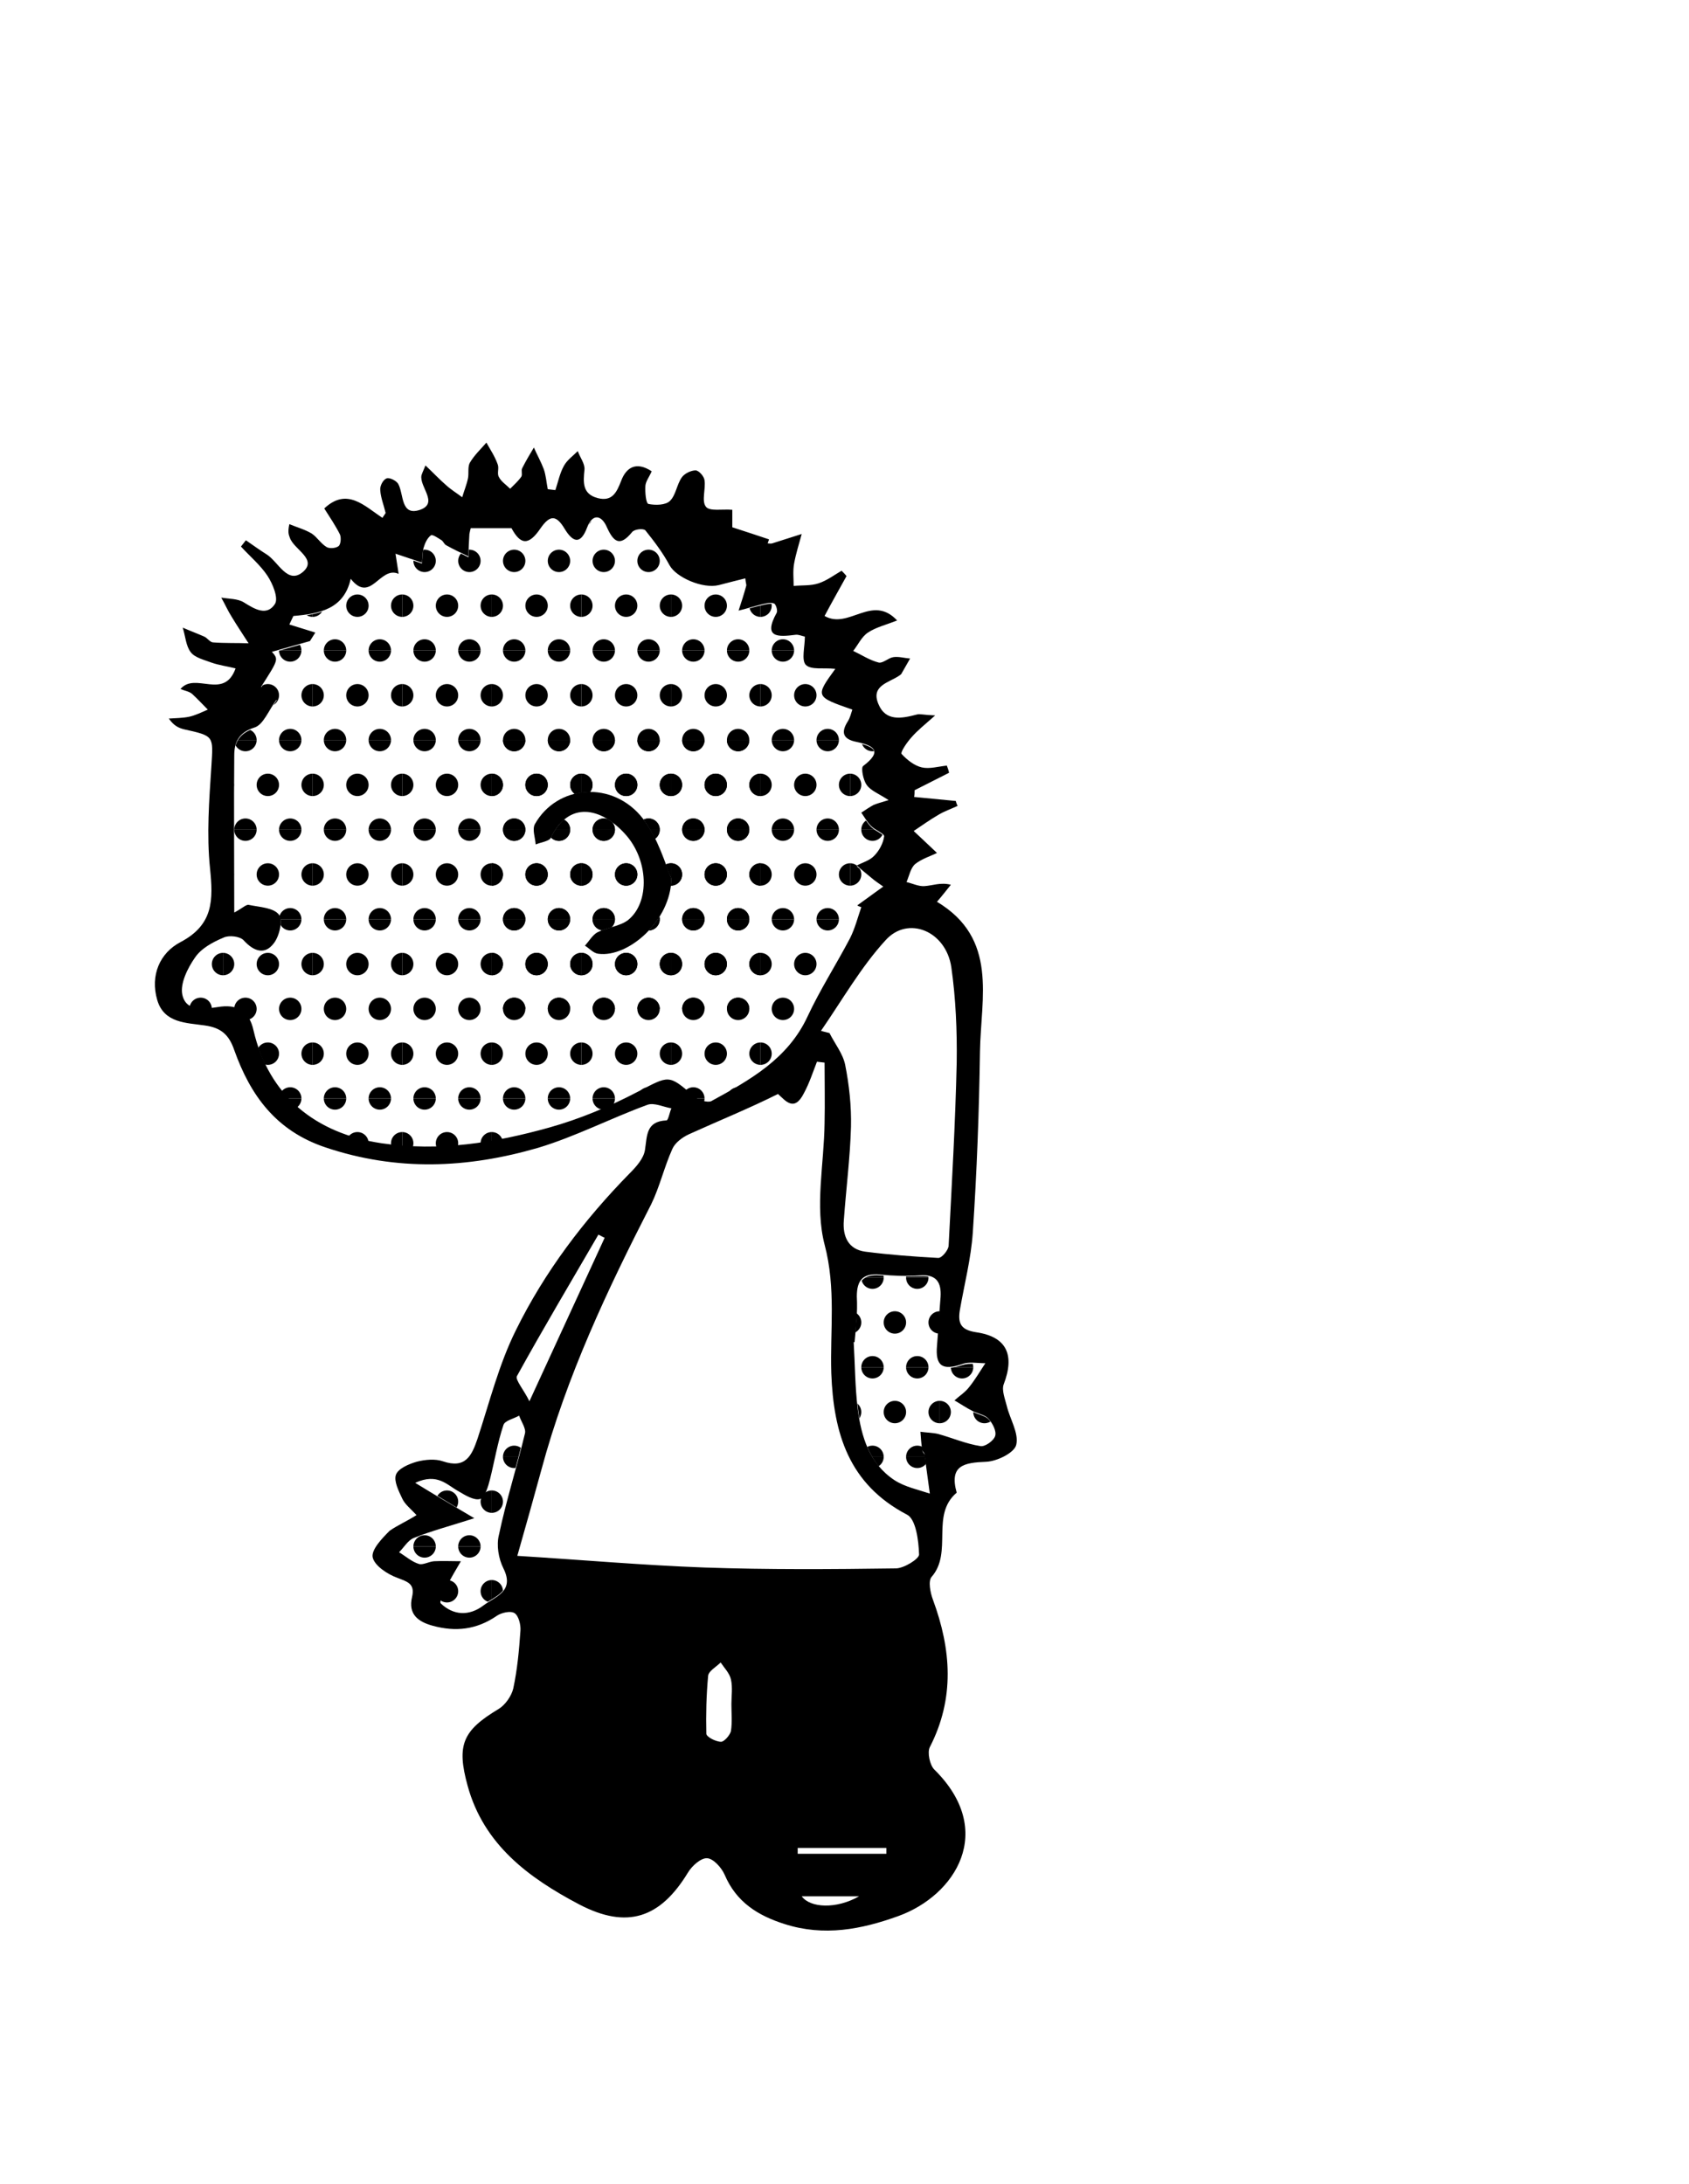 <?xml version="1.0" encoding="utf-8"?>
<!-- Generator: Adobe Illustrator 22.0.0, SVG Export Plug-In . SVG Version: 6.00 Build 0)  -->
<svg version="1.1" id="Layer_1" xmlns="http://www.w3.org/2000/svg" xmlns:xlink="http://www.w3.org/1999/xlink" x="0px" y="0px"
	 viewBox="0 0 377.1 487.5" enable-background="new 0 0 377.1 487.5" xml:space="preserve">
<g>
	<g>
		<path d="M93,338.2c-1.4-1.5-2.6-2.4-3.2-3.7c-0.8-1.7-1.9-3.9-1.4-5.3c0.5-1.4,2.9-2.4,4.6-2.9c1.9-0.5,4.2-0.7,5.9-0.1
			c5,1.7,6.4-1.2,7.7-5c2.7-8.2,4.8-16.7,8.6-24.3c6.4-13,15.2-24.6,25.4-35c1.5-1.5,3.1-3.3,3.4-5.2c0.5-3.2,0.2-6.4,4.8-6.6
			c0.4,0,0.7-1.8,1.1-2.7c-1.8-0.3-3.8-1.3-5.3-0.8c-8.2,3-16.1,7.1-24.4,9.6c-15.8,4.6-31.6,5.3-47.6-0.1
			c-11-3.7-16.7-11.6-20.3-21.7c-1.2-3.5-3-5-6.6-5.5c-4.1-0.6-9.1-0.5-10.6-5.7c-1.6-5.5,0.6-10.5,5.2-12.9
			c7.4-3.9,7.3-9.4,6.6-16.4c-0.8-7.6-0.2-15.3,0.3-22.9c0.4-6.7,0.7-6.7-6.1-8.2c-1.2-0.3-2.3-0.8-3.4-2.4c1.5-0.1,3-0.1,4.5-0.4
			c1.4-0.3,2.8-1,4.2-1.6c-1.2-1.2-2.3-2.4-3.5-3.5c-0.7-0.6-1.7-0.7-2.6-1.1c3.3-3.9,9.7,2.6,12.3-4.6c-2-0.5-3.7-0.7-5.4-1.3
			c-1.6-0.6-3.7-1.1-4.6-2.3c-1.1-1.4-1.2-3.6-1.8-5.5c1.6,0.7,3.2,1.3,4.8,2c0.7,0.3,1.3,1.3,2,1.3c2.6,0.2,5.3,0.1,7.9,0.2
			c-1.2-1.9-2.5-3.8-3.7-5.8c-0.9-1.4-1.6-3-2.4-4.4c1.7,0.3,3.7,0.2,5.1,1.1c2.4,1.5,5.1,3.1,6.9,0.3c0.8-1.3-0.5-4.5-1.7-6.3
			c-1.6-2.4-3.9-4.3-5.9-6.5c0.4-0.5,0.7-0.9,1.1-1.4c1.6,1.1,3.1,2.2,4.7,3.2c2.6,1.7,4.6,6.7,8,3.9c3.4-2.9-2-5-2.9-7.7
			c-0.2-0.6-0.5-1.1-0.1-3c1.7,0.7,3.5,1.2,5,2.1c1.2,0.8,2,2.2,3.3,3c0.6,0.4,2.1,0.3,2.7-0.2c0.5-0.4,0.6-1.9,0.3-2.6
			c-1-2-2.3-3.9-3.5-5.8c5.1-4.8,9-0.5,13,2.1c0.2-0.4,0.5-0.7,0.7-1.1c-0.4-1.7-1.1-3.4-1.2-5.1c-0.1-0.9,0.6-2.3,1.4-2.6
			c0.6-0.3,2.2,0.5,2.6,1.2c1.3,2.3,0.5,7.3,4.9,5.8c4.2-1.5-0.2-5.1,0.3-7.7c0.1-0.3,0.2-0.6,0.9-2.2c1.8,1.7,3.1,3.1,4.6,4.4
			c1.1,1,2.4,1.8,3.6,2.7c0.4-1.4,1-2.8,1.3-4.3c0.2-1.1-0.1-2.5,0.4-3.4c1-1.7,2.4-3,3.7-4.5c0.9,1.6,1.9,3.1,2.5,4.8
			c0.4,0.9-0.2,2.1,0.3,2.9c0.5,1,1.6,1.7,2.5,2.6c0.9-0.9,1.8-1.7,2.5-2.7c0.3-0.5-0.1-1.4,0.2-1.9c0.8-1.6,1.7-3.1,2.6-4.6
			c0.7,1.6,1.6,3.2,2.2,4.8c0.5,1.4,0.6,3,0.9,4.5c0.6,0.1,1.1,0.1,1.7,0.2c0.6-1.8,1-3.8,1.9-5.4c0.7-1.3,2-2.2,3.1-3.3
			c0.5,1.4,1.6,2.8,1.5,4.1c-0.3,2.9-0.5,5.5,3,6.4c3.2,0.8,4.2-1.3,5.2-3.9c1.1-2.9,3.3-4.4,6.8-2.1c-0.5,1.2-1.3,2.2-1.4,3.2
			c-0.1,1.4,0.1,4,0.7,4.1c1.5,0.3,3.8,0.3,4.8-0.7c1.3-1.3,1.5-3.6,2.6-5.2c0.6-0.9,2.1-1.6,3.1-1.6c0.7,0,1.9,1.3,2,2.2
			c0.3,2-0.7,4.6,0.3,5.9c0.8,1.1,3.7,0.5,5.9,0.7c0,1.5,0,2.9,0,3.9c2.8,0.9,5.5,1.8,8.2,2.7c-0.1,0.3-0.2,0.6-0.3,0.9
			c0.3,0,0.7,0.1,1,0c2.2-0.7,4.4-1.4,6.6-2.1c-0.6,2.2-1.3,4.4-1.7,6.6c-0.3,1.6-0.1,3.4-0.1,5c1.9-0.2,3.8,0,5.6-0.6
			c1.8-0.6,3.4-1.8,5.1-2.8c0.4,0.4,0.8,0.8,1.1,1.2c-1.6,2.9-3.2,5.7-4.9,8.9c5.4,3.1,10.6-5,16.2,1c-2.5,1-4.7,1.5-6.5,2.7
			c-1.4,0.9-2.2,2.7-3.3,4.1c1.9,0.9,3.7,2.1,5.7,2.6c0.9,0.2,2.1-1,3.2-1.2c1.2-0.2,2.5,0.2,3.8,0.3c-0.7,1.2-1.3,2.3-2,3.5
			c-0.1,0.1-0.3,0.2-0.4,0.3c-2.3,1.6-6.4,2.2-4.7,6.3c1.6,4,5.2,3.3,8.6,2.4c0.7-0.2,1.5,0.1,4.1,0.2c-2.5,2.2-4,3.4-5.3,4.9
			c-1,1.1-2.5,3.3-2.2,3.7c1.2,1.3,2.8,2.6,4.5,3c1.7,0.4,3.7-0.2,5.6-0.4c0.2,0.5,0.4,1.1,0.5,1.6c-2.6,1.3-5.1,2.6-7.7,3.9
			c0,0.5,0,1-0.1,1.5c3.1,0.3,6.2,0.6,9.3,0.9c0.1,0.4,0.2,0.7,0.4,1.1c-1.5,0.7-3,1.2-4.3,2c-1.9,1.1-3.7,2.4-5.5,3.6
			c1.6,1.5,3.1,2.9,5.2,4.9c-1.4,0.7-3.4,1.3-4.9,2.5c-1,0.9-1.3,2.6-1.9,4c1.3,0.3,2.7,1,4,0.9c1.8-0.1,3.6-0.9,5.9-0.3
			c-0.9,1.1-1.8,2.3-3.1,3.8c13.7,8.2,9.8,21.4,9.6,33.4c-0.2,13.5-0.7,27-1.6,40.4c-0.4,5.9-1.9,11.6-2.9,17.4
			c-0.5,3.1,0.4,4.4,3.7,4.9c6.8,1,8.6,5.1,6.1,11.6c-0.5,1.3,0.3,3.3,0.7,4.9c0.7,2.9,2.7,6,2.1,8.6c-0.4,1.8-4.3,3.7-6.7,3.8
			c-5,0.2-8.3,0.8-6.6,6.9c-5.9,5-0.8,13.3-5.6,18.8c-0.8,0.9-0.3,3.5,0.3,5.1c4.1,11.1,4.9,22-0.7,32.9c-0.6,1.2,0,4,1,5
			c13.9,13.7,4.7,28.1-8,32.7c-8.3,3-16.6,4.6-25.4,1.8c-6-1.9-10.8-4.9-13.4-11c-0.7-1.6-2.5-3.6-3.9-3.7c-1.4-0.1-3.4,1.7-4.3,3.2
			c-6.2,10.2-13.6,12.7-24.3,7.1c-11.2-5.9-21.3-13.3-24.9-26.5c-2.5-9.1-1.1-12.3,6.9-17.1c1.5-0.9,2.9-2.9,3.3-4.6
			c0.9-4.2,1.3-8.5,1.6-12.9c0.1-1.3-0.4-3.3-1.3-3.9c-0.9-0.6-3-0.1-4,0.6c-4.5,3.1-9.2,3.6-14.3,2.2c-3.3-0.9-5.5-2.6-4.6-6.4
			c0.7-3-1-3.4-3.3-4.3c-2.2-0.8-5.1-2.7-5.5-4.6c-0.3-1.7,2.1-4.2,3.8-5.9C88.7,340.5,90.8,339.6,93,338.2z M52.3,203.7
			c1.9-1,2.7-1.9,3.3-1.7c2.4,0.5,5.5,0.6,6.7,2.2c0.9,1.1,0.1,4.8-1.2,6.4c-2,2.6-4.4,1.8-6.7-0.7c-0.8-0.9-3.3-1.2-4.5-0.6
			c-2.4,1-5,2.4-6.4,4.5c-1.6,2.3-3.3,5.7-2.8,8.2c0.8,3.8,4.6,3.3,7.9,2.8c4.1-0.7,7,0.6,8,5.2c3.4,14.6,13.8,23,28.6,25.2
			c12.9,1.9,25.2-0.1,37.4-3.5c6.8-1.9,13.5-4.7,19.8-8c7-3.6,6.8-4,12.5,1c0.9,0.8,3,1.5,3.9,1.1c8.6-4.7,17.1-9.4,21.5-18.9
			c2.8-6,6.4-11.6,9.5-17.5c1.1-2.2,1.7-4.6,2.5-6.9c-0.3-0.1-0.6-0.2-0.9-0.4c1.8-1.3,3.6-2.6,5.8-4.2c-1.3-0.9-1.7-1.2-2.1-1.5
			c-1.3-1.1-2.6-2.1-3.8-3.2c1.3-0.7,2.9-1.1,3.9-2.2c1.1-1.1,2-2.8,2.2-4.3c0.1-0.6-2-1.4-2.9-2.3c-0.9-0.9-1.5-2-2.2-3
			c0.9-0.6,1.8-1.2,2.7-1.7c0.7-0.3,1.4-0.5,3.4-1.1c-2.3-1.5-4-2.1-4.9-3.4c-0.8-1.1-1.3-3.8-0.8-4.2c4.5-3.4,2.3-4.6-1.5-5.4
			c-3-0.6-3.5-2.1-1.9-4.6c0.5-0.8,0.7-1.7,1-2.6c-8.3-2.9-8.3-2.9-3.8-9.1c-2.6-0.3-5.4,0.3-6.6-0.9c-1-1.1-0.2-4-0.2-6.3
			c-0.6-0.1-1.4-0.5-2.1-0.4c-3.9,0.5-7.3,0.7-4.2-4.9c0.3-0.5-0.2-2-0.6-2.1c-0.8-0.3-1.8,0-2.7,0.2c-1.7,0.4-3.5,1-5.2,1.4
			c0.6-1.8,1.2-3.7,1.7-5.5c0.1-0.3-0.1-0.6-0.2-1.7c-2,0.5-4,1-5.9,1.5c-3.6,0.9-9.5-1.7-11-4.4c-1.5-2.8-3.4-5.3-5.4-7.8
			c-0.4-0.5-2.5-0.3-3,0.4c-2.7,3.3-4.1,2.2-5.6-1.1c-1.2-2.8-3.2-3.1-4.4,0c-1.6,4.3-3.4,3-5,0.4c-1.9-3.2-3.3-3.2-5.4-0.2
			c-2.7,4-4.5,3.7-6.5,0c-3.3,0-6.1,0-9.1,0c-0.1,0.3-0.2,0.8-0.3,1.3c-0.1,1.7-0.2,3.4-0.2,5c-1.7-0.8-3.4-1.6-5-2.5
			c-0.4-0.2-0.6-0.8-1-1.1c-0.8-0.5-2.1-1.4-2.4-1.1c-0.8,0.6-1.3,1.7-1.6,2.7c-0.3,0.9-0.2,1.8-0.4,3.4c-2.2-0.8-3.9-1.3-5.9-2
			c0.2,1.3,0.4,2.5,0.7,4.5c-4.2-1.9-6.2,6.8-10.7,1.1c-1.5,6.8-7,7.8-12.8,8.3c-0.3,0.6-0.6,1.3-0.9,1.9c1.9,0.6,3.9,1.2,5.8,1.8
			c-0.4,0.6-0.8,1.3-1.2,1.9c-2.8,0.8-5.7,1.6-8.5,2.4c1.5,1.7,1.5,1.7-2.4,7.8c1.1,0.8,2.1,1.7,3.5,2.8c-1.8,2.4-3,5.7-5,6.3
			c-3.5,1.1-4.5,3.3-4.5,6.2C52.2,180.1,52.3,191.3,52.3,203.7z M184.1,237.2c-0.6-0.1-1.1-0.1-1.7-0.2c-0.9,2.3-1.7,4.8-2.9,7
			c-2.2,4.4-4.2,1.6-5.8,0.2c-6.6,3.3-13.3,6-19.9,9c-1.5,0.7-3.1,1.9-3.7,3.3c-1.8,4-2.8,8.4-4.7,12.3
			c-9.8,19.1-18.9,38.4-24.5,59.2c-1.7,6.2-3.4,12.3-5.4,19.3c14.5,0.9,28.1,2.1,41.7,2.6c14.3,0.5,28.5,0.4,42.8,0.2
			c1.8,0,5.2-2.1,5.2-3.1c-0.1-3.1-0.7-7.9-2.7-8.9c-13-6.8-16.4-18.1-16.9-31.6c-0.3-9.5,1.1-18.9-1.5-28.7c-2.2-8.5-0.1-18,0-27.1
			C184.2,246.2,184.1,241.7,184.1,237.2z M183.3,230.1c0.6,0.2,1.2,0.3,1.9,0.5c1.2,2.4,3,4.6,3.5,7.1c0.9,4.5,1.4,9.2,1.3,13.8
			c-0.2,7-1.1,13.9-1.6,20.9c-0.3,3.6,1,6.5,4.8,7c5.4,0.7,10.8,1.1,16.3,1.4c0.8,0,2.3-1.8,2.3-2.8c0.7-13.6,1.5-27.2,1.8-40.8
			c0.1-7.1-0.2-14.3-1.2-21.3c-1.2-8.1-9.7-11.6-14.7-6C192.2,215.9,188,223.3,183.3,230.1z M190.8,299.6c-0.1,0-0.2,0-0.2,0
			c0.3,5,0.3,10,0.9,14.9c0.8,6.2,2.6,12.2,8.2,15.9c2.3,1.5,5.2,2.1,7.9,3c-0.4-2.9-0.8-5.8-1.2-8.8c0-0.3-0.4-0.6-0.5-0.9
			c-0.2-1.4-0.3-2.7-0.4-4.1c1.4,0.2,2.8,0.2,4,0.5c3.2,0.9,6.2,2.2,9.4,2.7c1,0.2,3-1.2,3.3-2.3c0.3-1.1-0.6-2.8-1.5-3.8
			c-0.8-0.9-2.3-1.1-3.5-1.7c-1.4-0.7-2.7-1.6-4.1-2.4c1.1-1,2.4-1.8,3.3-3c1.3-1.6,2.4-3.5,3.6-5.3c-1.8,0-3.7-0.4-5.2,0.2
			c-4.4,1.5-6,0.4-5.6-4.1c0.3-3.6,0.5-7.3,0.8-10.9c0.2-3.2-0.9-5.1-4.6-4.8c-3,0.2-6,0.1-9-0.2c-3.7-0.3-5.1,1.2-5.1,4.9
			C191.5,293,191.1,296.3,190.8,299.6z M105.9,338.9c-5.3,1.7-9.5,2.8-13.5,4.4c-1.3,0.5-2.2,2.1-3.3,3.2c1.5,0.9,2.8,2.1,4.4,2.6
			c0.9,0.3,2.2-0.5,3.4-0.6c2-0.1,4,0,6,0c-1,1.7-2,3.4-2.9,5.1c-0.7,1.4-2,3.9-1.6,4.3c2.8,2.7,6.3,2.9,9.5,0.5
			c2.6-2,7.1-3.1,4.5-8.3c-1.1-2.2-1.6-5.2-1-7.5c1.6-7.6,4-15.1,5.8-22.6c0.3-1.1-0.8-2.6-1.3-4c-1.2,0.7-3.2,1.1-3.5,2.1
			c-1.3,3.9-2,8.1-3,12.1c-0.4,1.6-1.1,4-2.2,4.4c-1.3,0.4-3.3-0.8-4.8-1.7c-2.6-1.4-4.7-4.2-9.7-1.9
			C97.1,333.7,100.8,335.9,105.9,338.9z M118.2,312.8c6.2-13.5,11.5-25,16.8-36.5c-0.5-0.2-0.9-0.5-1.4-0.7
			c-6.1,10.5-12.3,20.9-18.2,31.6C115,308,117,310.3,118.2,312.8z M163.3,380.4C163.2,380.4,163.2,380.4,163.3,380.4
			c0-1.8,0.3-3.7-0.1-5.5c-0.3-1.4-1.5-2.6-2.3-3.8c-1,1-2.7,1.9-2.8,3c-0.4,4.3-0.5,8.6-0.4,12.9c0,0.7,2.1,1.8,3.3,1.8
			c0.7,0,2-1.5,2.2-2.4C163.5,384.4,163.3,382.4,163.3,380.4z M197.9,413.8c0-0.4,0-0.9,0-1.3c-6.6,0-13.2,0-19.8,0
			c0,0.4,0,0.9,0,1.3C184.7,413.8,191.3,413.8,197.9,413.8z M179,423.3c1.9,2.6,7.7,2.9,12.8,0C187,423.3,182.9,423.3,179,423.3z"/>
	</g>
	<g>
		<g>
			<defs>
				<path id="SVGID_1047_" d="M52.3,203.7c0-12.4-0.1-23.6,0-34.9c0-2.9,1-5.1,4.5-6.2c2-0.7,3.2-3.9,5-6.3
					c-1.4-1.1-2.5-1.9-3.5-2.8c3.9-6.1,3.9-6.1,2.4-7.8c2.8-0.8,5.7-1.6,8.5-2.4c0.4-0.6,0.8-1.3,1.2-1.9c-1.9-0.6-3.9-1.2-5.8-1.8
					c0.3-0.6,0.6-1.3,0.9-1.9c5.8-0.6,11.4-1.5,12.8-8.3c4.5,5.7,6.5-3.1,10.7-1.1c-0.3-1.9-0.5-3.1-0.7-4.5c1.9,0.7,3.7,1.2,5.9,2
					c0.2-1.6,0.1-2.6,0.4-3.4c0.3-1,0.8-2.1,1.6-2.7c0.3-0.3,1.6,0.7,2.4,1.1c0.4,0.2,0.6,0.8,1,1.1c1.7,0.9,3.4,1.7,5,2.5
					c0.1-1.7,0.1-3.4,0.2-5c0-0.5,0.2-0.9,0.3-1.3c3,0,5.9,0,9.1,0c2,3.8,3.8,4,6.5,0c2.1-3.1,3.5-3,5.4,0.2c1.6,2.7,3.4,3.9,5-0.4
					c1.2-3.1,3.2-2.8,4.4,0c1.5,3.3,2.9,4.5,5.6,1.1c0.5-0.6,2.7-0.8,3-0.4c2,2.4,3.9,5,5.4,7.8c1.5,2.7,7.4,5.4,11,4.4
					c1.9-0.5,3.9-1,5.9-1.5c0.1,1.1,0.3,1.4,0.2,1.7c-0.5,1.8-1.1,3.7-1.7,5.5c1.7-0.5,3.4-1,5.2-1.4c0.9-0.2,1.9-0.5,2.7-0.2
					c0.4,0.2,0.9,1.6,0.6,2.1c-3.1,5.6,0.2,5.4,4.2,4.9c0.7-0.1,1.6,0.3,2.1,0.4c0,2.3-0.8,5.2,0.2,6.3c1.1,1.2,4,0.6,6.6,0.9
					c-4.5,6.2-4.5,6.2,3.8,9.1c-0.3,0.9-0.5,1.8-1,2.6c-1.6,2.5-1.1,4,1.9,4.6c3.9,0.8,6,2,1.5,5.4c-0.6,0.4,0,3.1,0.8,4.2
					c0.9,1.2,2.6,1.9,4.9,3.4c-2,0.6-2.8,0.8-3.4,1.1c-0.9,0.5-1.8,1.1-2.7,1.7c0.7,1,1.3,2.1,2.2,3c0.9,0.9,3,1.7,2.9,2.3
					c-0.2,1.5-1.1,3.1-2.2,4.3c-1,1-2.6,1.5-3.9,2.2c1.3,1.1,2.5,2.1,3.8,3.2c0.4,0.3,0.8,0.6,2.1,1.5c-2.2,1.6-4,2.9-5.8,4.2
					c0.3,0.1,0.6,0.2,0.9,0.4c-0.8,2.3-1.4,4.7-2.5,6.9c-3.1,5.9-6.7,11.5-9.5,17.5c-4.5,9.5-13,14.2-21.5,18.9
					c-0.9,0.5-2.9-0.3-3.9-1.1c-5.8-5.1-5.5-4.7-12.5-1c-6.3,3.3-13,6-19.8,8c-12.2,3.5-24.5,5.4-37.4,3.5
					c-14.8-2.2-25.2-10.6-28.6-25.2c-1.1-4.7-3.9-5.9-8-5.2c-3.3,0.5-7.2,1-7.9-2.8c-0.5-2.5,1.2-5.9,2.8-8.2c1.4-2,4.1-3.4,6.4-4.5
					c1.2-0.5,3.7-0.3,4.5,0.6c2.3,2.4,4.7,3.2,6.7,0.7c1.2-1.6,2.1-5.3,1.2-6.4c-1.3-1.5-4.4-1.7-6.7-2.2
					C55,201.8,54.2,202.7,52.3,203.7z M149.9,196.1c-1.4-3-2.9-8.8-6.3-13.3c-6.7-8.6-19.2-7.7-24.2,1.2c-0.6,1.1,0.1,3,0.2,4.5
					c1.2-0.5,3-0.6,3.4-1.5c4-8.3,11.1-6.8,16.5-0.9c5.3,5.7,5.7,15.3,0.7,19.3c-1.8,1.4-4.6,1.6-6.8,2.7c-1.1,0.6-1.9,2-2.8,3
					c1,0.6,2,1.7,3,1.8C140.4,213.8,149.8,205.4,149.9,196.1z"/>
			</defs>
			<clipPath id="SVGID_2_">
				<use xlink:href="#SVGID_1047_"  overflow="visible"/>
			</clipPath>
			<g clip-path="url(#SVGID_2_)">
				<g>
					<defs>
						<rect id="SVGID_1049_" x="189.8" y="105.2" width="20" height="20"/>
					</defs>
					<clipPath id="SVGID_4_">
						<use xlink:href="#SVGID_1049_"  overflow="visible"/>
					</clipPath>
					<circle clip-path="url(#SVGID_4_)" cx="204.8" cy="125.2" r="2.5"/>
					<circle clip-path="url(#SVGID_4_)" cx="194.8" cy="125.2" r="2.5"/>
					<circle clip-path="url(#SVGID_4_)" cx="209.8" cy="115.2" r="2.5"/>
					<circle clip-path="url(#SVGID_4_)" cx="199.8" cy="115.2" r="2.5"/>
					<circle clip-path="url(#SVGID_4_)" cx="189.8" cy="115.2" r="2.5"/>
					<circle clip-path="url(#SVGID_4_)" cx="204.8" cy="105.2" r="2.5"/>
					<circle clip-path="url(#SVGID_4_)" cx="194.8" cy="105.2" r="2.5"/>
				</g>
			</g>
			<g clip-path="url(#SVGID_2_)">
				<g>
					<defs>
						<rect id="SVGID_1051_" x="189.8" y="125.2" width="20" height="20"/>
					</defs>
					<clipPath id="SVGID_6_">
						<use xlink:href="#SVGID_1051_"  overflow="visible"/>
					</clipPath>
					<circle clip-path="url(#SVGID_6_)" cx="204.8" cy="145.2" r="2.5"/>
					<circle clip-path="url(#SVGID_6_)" cx="194.8" cy="145.2" r="2.5"/>
					<circle clip-path="url(#SVGID_6_)" cx="209.8" cy="135.2" r="2.5"/>
					<circle clip-path="url(#SVGID_6_)" cx="199.8" cy="135.2" r="2.5"/>
					<circle clip-path="url(#SVGID_6_)" cx="189.8" cy="135.2" r="2.5"/>
					<circle clip-path="url(#SVGID_6_)" cx="204.8" cy="125.2" r="2.5"/>
					<circle clip-path="url(#SVGID_6_)" cx="194.8" cy="125.2" r="2.5"/>
				</g>
			</g>
			<g clip-path="url(#SVGID_2_)">
				<g>
					<defs>
						<rect id="SVGID_1053_" x="189.8" y="145.2" width="20" height="20"/>
					</defs>
					<clipPath id="SVGID_8_">
						<use xlink:href="#SVGID_1053_"  overflow="visible"/>
					</clipPath>
					<circle clip-path="url(#SVGID_8_)" cx="204.8" cy="165.2" r="2.5"/>
					<circle clip-path="url(#SVGID_8_)" cx="194.8" cy="165.2" r="2.5"/>
					<circle clip-path="url(#SVGID_8_)" cx="209.8" cy="155.2" r="2.5"/>
					<circle clip-path="url(#SVGID_8_)" cx="199.8" cy="155.2" r="2.5"/>
					<circle clip-path="url(#SVGID_8_)" cx="189.8" cy="155.2" r="2.5"/>
					<circle clip-path="url(#SVGID_8_)" cx="204.8" cy="145.2" r="2.5"/>
					<circle clip-path="url(#SVGID_8_)" cx="194.8" cy="145.2" r="2.5"/>
				</g>
			</g>
			<g clip-path="url(#SVGID_2_)">
				<g>
					<defs>
						<rect id="SVGID_1055_" x="189.8" y="165.2" width="20" height="20"/>
					</defs>
					<clipPath id="SVGID_10_">
						<use xlink:href="#SVGID_1055_"  overflow="visible"/>
					</clipPath>
					<circle clip-path="url(#SVGID_10_)" cx="204.8" cy="185.2" r="2.5"/>
					<circle clip-path="url(#SVGID_10_)" cx="194.8" cy="185.2" r="2.5"/>
					<circle clip-path="url(#SVGID_10_)" cx="209.8" cy="175.2" r="2.5"/>
					<circle clip-path="url(#SVGID_10_)" cx="199.8" cy="175.2" r="2.5"/>
					<circle clip-path="url(#SVGID_10_)" cx="189.8" cy="175.2" r="2.5"/>
					<circle clip-path="url(#SVGID_10_)" cx="204.8" cy="165.2" r="2.5"/>
					<circle clip-path="url(#SVGID_10_)" cx="194.8" cy="165.2" r="2.5"/>
				</g>
			</g>
			<g clip-path="url(#SVGID_2_)">
				<g>
					<defs>
						<rect id="SVGID_1057_" x="189.8" y="185.2" width="20" height="20"/>
					</defs>
					<clipPath id="SVGID_12_">
						<use xlink:href="#SVGID_1057_"  overflow="visible"/>
					</clipPath>
					<circle clip-path="url(#SVGID_12_)" cx="204.8" cy="205.2" r="2.5"/>
					<circle clip-path="url(#SVGID_12_)" cx="194.8" cy="205.2" r="2.5"/>
					<circle clip-path="url(#SVGID_12_)" cx="209.8" cy="195.2" r="2.5"/>
					<circle clip-path="url(#SVGID_12_)" cx="199.8" cy="195.2" r="2.5"/>
					<circle clip-path="url(#SVGID_12_)" cx="189.8" cy="195.2" r="2.5"/>
					<circle clip-path="url(#SVGID_12_)" cx="204.8" cy="185.2" r="2.5"/>
					<circle clip-path="url(#SVGID_12_)" cx="194.8" cy="185.2" r="2.5"/>
				</g>
			</g>
			<g clip-path="url(#SVGID_2_)">
				<g>
					<defs>
						<rect id="SVGID_1059_" x="189.8" y="205.2" width="20" height="20"/>
					</defs>
					<clipPath id="SVGID_14_">
						<use xlink:href="#SVGID_1059_"  overflow="visible"/>
					</clipPath>
					<circle clip-path="url(#SVGID_14_)" cx="204.8" cy="225.2" r="2.5"/>
					<circle clip-path="url(#SVGID_14_)" cx="194.8" cy="225.2" r="2.5"/>
					<circle clip-path="url(#SVGID_14_)" cx="209.8" cy="215.2" r="2.5"/>
					<circle clip-path="url(#SVGID_14_)" cx="199.8" cy="215.2" r="2.5"/>
					<circle clip-path="url(#SVGID_14_)" cx="189.8" cy="215.2" r="2.5"/>
					<circle clip-path="url(#SVGID_14_)" cx="204.8" cy="205.2" r="2.5"/>
					<circle clip-path="url(#SVGID_14_)" cx="194.8" cy="205.2" r="2.5"/>
				</g>
			</g>
			<g clip-path="url(#SVGID_2_)">
				<g>
					<defs>
						<rect id="SVGID_1061_" x="189.8" y="225.2" width="20" height="20"/>
					</defs>
					<clipPath id="SVGID_16_">
						<use xlink:href="#SVGID_1061_"  overflow="visible"/>
					</clipPath>
					<circle clip-path="url(#SVGID_16_)" cx="204.8" cy="245.2" r="2.5"/>
					<circle clip-path="url(#SVGID_16_)" cx="194.8" cy="245.2" r="2.5"/>
					<circle clip-path="url(#SVGID_16_)" cx="209.8" cy="235.2" r="2.5"/>
					<circle clip-path="url(#SVGID_16_)" cx="199.8" cy="235.2" r="2.5"/>
					<circle clip-path="url(#SVGID_16_)" cx="189.8" cy="235.2" r="2.5"/>
					<circle clip-path="url(#SVGID_16_)" cx="204.8" cy="225.2" r="2.5"/>
					<circle clip-path="url(#SVGID_16_)" cx="194.8" cy="225.2" r="2.5"/>
				</g>
			</g>
			<g clip-path="url(#SVGID_2_)">
				<g>
					<defs>
						<rect id="SVGID_1063_" x="189.8" y="245.2" width="20" height="20"/>
					</defs>
					<clipPath id="SVGID_18_">
						<use xlink:href="#SVGID_1063_"  overflow="visible"/>
					</clipPath>
					<circle clip-path="url(#SVGID_18_)" cx="204.8" cy="265.2" r="2.5"/>
					<circle clip-path="url(#SVGID_18_)" cx="194.8" cy="265.2" r="2.5"/>
					<circle clip-path="url(#SVGID_18_)" cx="209.8" cy="255.2" r="2.5"/>
					<circle clip-path="url(#SVGID_18_)" cx="199.8" cy="255.2" r="2.5"/>
					<circle clip-path="url(#SVGID_18_)" cx="189.8" cy="255.2" r="2.5"/>
					<circle clip-path="url(#SVGID_18_)" cx="204.8" cy="245.2" r="2.5"/>
					<circle clip-path="url(#SVGID_18_)" cx="194.8" cy="245.2" r="2.5"/>
				</g>
			</g>
			<g clip-path="url(#SVGID_2_)">
				<g>
					<defs>
						<rect id="SVGID_1065_" x="169.8" y="105.2" width="20" height="20"/>
					</defs>
					<clipPath id="SVGID_20_">
						<use xlink:href="#SVGID_1065_"  overflow="visible"/>
					</clipPath>
					<circle clip-path="url(#SVGID_20_)" cx="184.8" cy="125.2" r="2.5"/>
					<circle clip-path="url(#SVGID_20_)" cx="174.8" cy="125.2" r="2.5"/>
					<circle clip-path="url(#SVGID_20_)" cx="189.8" cy="115.2" r="2.5"/>
					<circle clip-path="url(#SVGID_20_)" cx="179.8" cy="115.2" r="2.5"/>
					<circle clip-path="url(#SVGID_20_)" cx="169.8" cy="115.2" r="2.5"/>
					<circle clip-path="url(#SVGID_20_)" cx="184.8" cy="105.2" r="2.5"/>
					<circle clip-path="url(#SVGID_20_)" cx="174.8" cy="105.2" r="2.5"/>
				</g>
			</g>
			<g clip-path="url(#SVGID_2_)">
				<g>
					<defs>
						<rect id="SVGID_1067_" x="169.8" y="125.2" width="20" height="20"/>
					</defs>
					<clipPath id="SVGID_22_">
						<use xlink:href="#SVGID_1067_"  overflow="visible"/>
					</clipPath>
					<circle clip-path="url(#SVGID_22_)" cx="184.8" cy="145.2" r="2.5"/>
					<circle clip-path="url(#SVGID_22_)" cx="174.8" cy="145.2" r="2.5"/>
					<circle clip-path="url(#SVGID_22_)" cx="189.8" cy="135.2" r="2.5"/>
					<circle clip-path="url(#SVGID_22_)" cx="179.8" cy="135.2" r="2.5"/>
					<circle clip-path="url(#SVGID_22_)" cx="169.8" cy="135.2" r="2.5"/>
					<circle clip-path="url(#SVGID_22_)" cx="184.8" cy="125.2" r="2.5"/>
					<circle clip-path="url(#SVGID_22_)" cx="174.8" cy="125.2" r="2.5"/>
				</g>
			</g>
			<g clip-path="url(#SVGID_2_)">
				<g>
					<defs>
						<rect id="SVGID_1069_" x="169.8" y="145.2" width="20" height="20"/>
					</defs>
					<clipPath id="SVGID_24_">
						<use xlink:href="#SVGID_1069_"  overflow="visible"/>
					</clipPath>
					<circle clip-path="url(#SVGID_24_)" cx="184.8" cy="165.2" r="2.5"/>
					<circle clip-path="url(#SVGID_24_)" cx="174.8" cy="165.2" r="2.5"/>
					<circle clip-path="url(#SVGID_24_)" cx="189.8" cy="155.2" r="2.5"/>
					<circle clip-path="url(#SVGID_24_)" cx="179.8" cy="155.2" r="2.5"/>
					<circle clip-path="url(#SVGID_24_)" cx="169.8" cy="155.2" r="2.5"/>
					<circle clip-path="url(#SVGID_24_)" cx="184.8" cy="145.2" r="2.5"/>
					<circle clip-path="url(#SVGID_24_)" cx="174.8" cy="145.2" r="2.5"/>
				</g>
			</g>
			<g clip-path="url(#SVGID_2_)">
				<g>
					<defs>
						<rect id="SVGID_1071_" x="169.8" y="165.2" width="20" height="20"/>
					</defs>
					<clipPath id="SVGID_26_">
						<use xlink:href="#SVGID_1071_"  overflow="visible"/>
					</clipPath>
					<circle clip-path="url(#SVGID_26_)" cx="184.8" cy="185.2" r="2.5"/>
					<circle clip-path="url(#SVGID_26_)" cx="174.8" cy="185.2" r="2.5"/>
					<circle clip-path="url(#SVGID_26_)" cx="189.8" cy="175.2" r="2.5"/>
					<circle clip-path="url(#SVGID_26_)" cx="179.8" cy="175.2" r="2.5"/>
					<circle clip-path="url(#SVGID_26_)" cx="169.8" cy="175.2" r="2.5"/>
					<circle clip-path="url(#SVGID_26_)" cx="184.8" cy="165.2" r="2.5"/>
					<circle clip-path="url(#SVGID_26_)" cx="174.8" cy="165.2" r="2.5"/>
				</g>
			</g>
			<g clip-path="url(#SVGID_2_)">
				<g>
					<defs>
						<rect id="SVGID_1073_" x="169.8" y="185.2" width="20" height="20"/>
					</defs>
					<clipPath id="SVGID_28_">
						<use xlink:href="#SVGID_1073_"  overflow="visible"/>
					</clipPath>
					<circle clip-path="url(#SVGID_28_)" cx="184.8" cy="205.2" r="2.5"/>
					<circle clip-path="url(#SVGID_28_)" cx="174.8" cy="205.2" r="2.5"/>
					<circle clip-path="url(#SVGID_28_)" cx="189.8" cy="195.2" r="2.5"/>
					<circle clip-path="url(#SVGID_28_)" cx="179.8" cy="195.2" r="2.5"/>
					<circle clip-path="url(#SVGID_28_)" cx="169.8" cy="195.2" r="2.5"/>
					<circle clip-path="url(#SVGID_28_)" cx="184.8" cy="185.2" r="2.5"/>
					<circle clip-path="url(#SVGID_28_)" cx="174.8" cy="185.2" r="2.5"/>
				</g>
			</g>
			<g clip-path="url(#SVGID_2_)">
				<g>
					<defs>
						<rect id="SVGID_1075_" x="169.8" y="205.2" width="20" height="20"/>
					</defs>
					<clipPath id="SVGID_30_">
						<use xlink:href="#SVGID_1075_"  overflow="visible"/>
					</clipPath>
					<circle clip-path="url(#SVGID_30_)" cx="184.8" cy="225.2" r="2.5"/>
					<circle clip-path="url(#SVGID_30_)" cx="174.8" cy="225.2" r="2.5"/>
					<circle clip-path="url(#SVGID_30_)" cx="189.8" cy="215.2" r="2.5"/>
					<circle clip-path="url(#SVGID_30_)" cx="179.8" cy="215.2" r="2.5"/>
					<circle clip-path="url(#SVGID_30_)" cx="169.8" cy="215.2" r="2.5"/>
					<circle clip-path="url(#SVGID_30_)" cx="184.8" cy="205.2" r="2.5"/>
					<circle clip-path="url(#SVGID_30_)" cx="174.8" cy="205.2" r="2.5"/>
				</g>
			</g>
			<g clip-path="url(#SVGID_2_)">
				<g>
					<defs>
						<rect id="SVGID_1077_" x="169.8" y="225.2" width="20" height="20"/>
					</defs>
					<clipPath id="SVGID_32_">
						<use xlink:href="#SVGID_1077_"  overflow="visible"/>
					</clipPath>
					<circle clip-path="url(#SVGID_32_)" cx="184.8" cy="245.2" r="2.5"/>
					<circle clip-path="url(#SVGID_32_)" cx="174.8" cy="245.2" r="2.5"/>
					<circle clip-path="url(#SVGID_32_)" cx="189.8" cy="235.2" r="2.5"/>
					<circle clip-path="url(#SVGID_32_)" cx="179.8" cy="235.2" r="2.5"/>
					<circle clip-path="url(#SVGID_32_)" cx="169.8" cy="235.2" r="2.5"/>
					<circle clip-path="url(#SVGID_32_)" cx="184.8" cy="225.2" r="2.5"/>
					<circle clip-path="url(#SVGID_32_)" cx="174.8" cy="225.2" r="2.5"/>
				</g>
			</g>
			<g clip-path="url(#SVGID_2_)">
				<g>
					<defs>
						<rect id="SVGID_1079_" x="169.8" y="245.2" width="20" height="20"/>
					</defs>
					<clipPath id="SVGID_34_">
						<use xlink:href="#SVGID_1079_"  overflow="visible"/>
					</clipPath>
					<circle clip-path="url(#SVGID_34_)" cx="184.8" cy="265.2" r="2.5"/>
					<circle clip-path="url(#SVGID_34_)" cx="174.8" cy="265.2" r="2.5"/>
					<circle clip-path="url(#SVGID_34_)" cx="189.8" cy="255.2" r="2.5"/>
					<circle clip-path="url(#SVGID_34_)" cx="179.8" cy="255.2" r="2.5"/>
					<circle clip-path="url(#SVGID_34_)" cx="169.8" cy="255.2" r="2.5"/>
					<circle clip-path="url(#SVGID_34_)" cx="184.8" cy="245.2" r="2.5"/>
					<circle clip-path="url(#SVGID_34_)" cx="174.8" cy="245.2" r="2.5"/>
				</g>
			</g>
			<g clip-path="url(#SVGID_2_)">
				<g>
					<defs>
						<rect id="SVGID_1081_" x="149.8" y="105.2" width="20" height="20"/>
					</defs>
					<clipPath id="SVGID_36_">
						<use xlink:href="#SVGID_1081_"  overflow="visible"/>
					</clipPath>
					<circle clip-path="url(#SVGID_36_)" cx="164.8" cy="125.2" r="2.5"/>
					<circle clip-path="url(#SVGID_36_)" cx="154.8" cy="125.2" r="2.5"/>
					<circle clip-path="url(#SVGID_36_)" cx="169.8" cy="115.2" r="2.5"/>
					<circle clip-path="url(#SVGID_36_)" cx="159.8" cy="115.2" r="2.5"/>
					<circle clip-path="url(#SVGID_36_)" cx="149.8" cy="115.2" r="2.5"/>
					<circle clip-path="url(#SVGID_36_)" cx="164.8" cy="105.2" r="2.5"/>
					<circle clip-path="url(#SVGID_36_)" cx="154.8" cy="105.2" r="2.5"/>
				</g>
			</g>
			<g clip-path="url(#SVGID_2_)">
				<g>
					<defs>
						<rect id="SVGID_1083_" x="149.8" y="125.2" width="20" height="20"/>
					</defs>
					<clipPath id="SVGID_38_">
						<use xlink:href="#SVGID_1083_"  overflow="visible"/>
					</clipPath>
					<circle clip-path="url(#SVGID_38_)" cx="164.8" cy="145.2" r="2.5"/>
					<circle clip-path="url(#SVGID_38_)" cx="154.8" cy="145.2" r="2.5"/>
					<circle clip-path="url(#SVGID_38_)" cx="169.8" cy="135.2" r="2.5"/>
					<circle clip-path="url(#SVGID_38_)" cx="159.8" cy="135.2" r="2.5"/>
					<circle clip-path="url(#SVGID_38_)" cx="149.8" cy="135.2" r="2.5"/>
					<circle clip-path="url(#SVGID_38_)" cx="164.8" cy="125.2" r="2.5"/>
					<circle clip-path="url(#SVGID_38_)" cx="154.8" cy="125.2" r="2.5"/>
				</g>
			</g>
			<g clip-path="url(#SVGID_2_)">
				<g>
					<defs>
						<rect id="SVGID_1085_" x="149.8" y="145.2" width="20" height="20"/>
					</defs>
					<clipPath id="SVGID_40_">
						<use xlink:href="#SVGID_1085_"  overflow="visible"/>
					</clipPath>
					<circle clip-path="url(#SVGID_40_)" cx="164.8" cy="165.2" r="2.5"/>
					<circle clip-path="url(#SVGID_40_)" cx="154.8" cy="165.2" r="2.5"/>
					<circle clip-path="url(#SVGID_40_)" cx="169.8" cy="155.2" r="2.5"/>
					<circle clip-path="url(#SVGID_40_)" cx="159.8" cy="155.2" r="2.5"/>
					<circle clip-path="url(#SVGID_40_)" cx="149.8" cy="155.2" r="2.5"/>
					<circle clip-path="url(#SVGID_40_)" cx="164.8" cy="145.2" r="2.5"/>
					<circle clip-path="url(#SVGID_40_)" cx="154.8" cy="145.2" r="2.5"/>
				</g>
			</g>
			<g clip-path="url(#SVGID_2_)">
				<g>
					<defs>
						<rect id="SVGID_1087_" x="149.8" y="165.2" width="20" height="20"/>
					</defs>
					<clipPath id="SVGID_42_">
						<use xlink:href="#SVGID_1087_"  overflow="visible"/>
					</clipPath>
					<circle clip-path="url(#SVGID_42_)" cx="164.8" cy="185.2" r="2.5"/>
					<circle clip-path="url(#SVGID_42_)" cx="154.8" cy="185.2" r="2.5"/>
					<circle clip-path="url(#SVGID_42_)" cx="169.8" cy="175.2" r="2.5"/>
					<circle clip-path="url(#SVGID_42_)" cx="159.8" cy="175.2" r="2.5"/>
					<circle clip-path="url(#SVGID_42_)" cx="149.8" cy="175.2" r="2.5"/>
					<circle clip-path="url(#SVGID_42_)" cx="164.8" cy="165.2" r="2.5"/>
					<circle clip-path="url(#SVGID_42_)" cx="154.8" cy="165.2" r="2.5"/>
				</g>
			</g>
			<g clip-path="url(#SVGID_2_)">
				<g>
					<defs>
						<rect id="SVGID_1089_" x="149.8" y="185.2" width="20" height="20"/>
					</defs>
					<clipPath id="SVGID_44_">
						<use xlink:href="#SVGID_1089_"  overflow="visible"/>
					</clipPath>
					<circle clip-path="url(#SVGID_44_)" cx="164.8" cy="205.2" r="2.5"/>
					<circle clip-path="url(#SVGID_44_)" cx="154.8" cy="205.2" r="2.5"/>
					<circle clip-path="url(#SVGID_44_)" cx="169.8" cy="195.2" r="2.5"/>
					<circle clip-path="url(#SVGID_44_)" cx="159.8" cy="195.2" r="2.5"/>
					<circle clip-path="url(#SVGID_44_)" cx="149.8" cy="195.2" r="2.5"/>
					<circle clip-path="url(#SVGID_44_)" cx="164.8" cy="185.2" r="2.5"/>
					<circle clip-path="url(#SVGID_44_)" cx="154.8" cy="185.2" r="2.5"/>
				</g>
			</g>
			<g clip-path="url(#SVGID_2_)">
				<g>
					<defs>
						<rect id="SVGID_1091_" x="149.8" y="205.2" width="20" height="20"/>
					</defs>
					<clipPath id="SVGID_46_">
						<use xlink:href="#SVGID_1091_"  overflow="visible"/>
					</clipPath>
					<circle clip-path="url(#SVGID_46_)" cx="164.8" cy="225.2" r="2.5"/>
					<circle clip-path="url(#SVGID_46_)" cx="154.8" cy="225.2" r="2.5"/>
					<circle clip-path="url(#SVGID_46_)" cx="169.8" cy="215.2" r="2.5"/>
					<circle clip-path="url(#SVGID_46_)" cx="159.8" cy="215.2" r="2.5"/>
					<circle clip-path="url(#SVGID_46_)" cx="149.8" cy="215.2" r="2.5"/>
					<circle clip-path="url(#SVGID_46_)" cx="164.8" cy="205.2" r="2.5"/>
					<circle clip-path="url(#SVGID_46_)" cx="154.8" cy="205.2" r="2.5"/>
				</g>
			</g>
			<g clip-path="url(#SVGID_2_)">
				<g>
					<defs>
						<rect id="SVGID_1093_" x="149.8" y="225.2" width="20" height="20"/>
					</defs>
					<clipPath id="SVGID_48_">
						<use xlink:href="#SVGID_1093_"  overflow="visible"/>
					</clipPath>
					<circle clip-path="url(#SVGID_48_)" cx="164.8" cy="245.2" r="2.5"/>
					<circle clip-path="url(#SVGID_48_)" cx="154.8" cy="245.2" r="2.5"/>
					<circle clip-path="url(#SVGID_48_)" cx="169.8" cy="235.2" r="2.5"/>
					<circle clip-path="url(#SVGID_48_)" cx="159.8" cy="235.2" r="2.5"/>
					<circle clip-path="url(#SVGID_48_)" cx="149.8" cy="235.2" r="2.5"/>
					<circle clip-path="url(#SVGID_48_)" cx="164.8" cy="225.2" r="2.5"/>
					<circle clip-path="url(#SVGID_48_)" cx="154.8" cy="225.2" r="2.5"/>
				</g>
			</g>
			<g clip-path="url(#SVGID_2_)">
				<g>
					<defs>
						<rect id="SVGID_1095_" x="149.8" y="245.2" width="20" height="20"/>
					</defs>
					<clipPath id="SVGID_50_">
						<use xlink:href="#SVGID_1095_"  overflow="visible"/>
					</clipPath>
					<circle clip-path="url(#SVGID_50_)" cx="164.8" cy="265.2" r="2.5"/>
					<circle clip-path="url(#SVGID_50_)" cx="154.8" cy="265.2" r="2.5"/>
					<circle clip-path="url(#SVGID_50_)" cx="169.8" cy="255.2" r="2.5"/>
					<circle clip-path="url(#SVGID_50_)" cx="159.8" cy="255.2" r="2.5"/>
					<circle clip-path="url(#SVGID_50_)" cx="149.8" cy="255.2" r="2.5"/>
					<circle clip-path="url(#SVGID_50_)" cx="164.8" cy="245.2" r="2.5"/>
					<circle clip-path="url(#SVGID_50_)" cx="154.8" cy="245.2" r="2.5"/>
				</g>
			</g>
			<g clip-path="url(#SVGID_2_)">
				<g>
					<defs>
						<rect id="SVGID_1097_" x="129.8" y="105.2" width="20" height="20"/>
					</defs>
					<clipPath id="SVGID_52_">
						<use xlink:href="#SVGID_1097_"  overflow="visible"/>
					</clipPath>
					<circle clip-path="url(#SVGID_52_)" cx="144.8" cy="125.2" r="2.5"/>
					<circle clip-path="url(#SVGID_52_)" cx="134.8" cy="125.2" r="2.5"/>
					<circle clip-path="url(#SVGID_52_)" cx="149.8" cy="115.2" r="2.5"/>
					<circle clip-path="url(#SVGID_52_)" cx="139.8" cy="115.2" r="2.5"/>
					<circle clip-path="url(#SVGID_52_)" cx="129.8" cy="115.2" r="2.5"/>
					<circle clip-path="url(#SVGID_52_)" cx="144.8" cy="105.2" r="2.5"/>
					<circle clip-path="url(#SVGID_52_)" cx="134.8" cy="105.2" r="2.5"/>
				</g>
			</g>
			<g clip-path="url(#SVGID_2_)">
				<g>
					<defs>
						<rect id="SVGID_1099_" x="129.8" y="125.2" width="20" height="20"/>
					</defs>
					<clipPath id="SVGID_54_">
						<use xlink:href="#SVGID_1099_"  overflow="visible"/>
					</clipPath>
					<circle clip-path="url(#SVGID_54_)" cx="144.8" cy="145.2" r="2.5"/>
					<circle clip-path="url(#SVGID_54_)" cx="134.8" cy="145.2" r="2.5"/>
					<circle clip-path="url(#SVGID_54_)" cx="149.8" cy="135.2" r="2.5"/>
					<circle clip-path="url(#SVGID_54_)" cx="139.8" cy="135.2" r="2.5"/>
					<circle clip-path="url(#SVGID_54_)" cx="129.8" cy="135.2" r="2.5"/>
					<circle clip-path="url(#SVGID_54_)" cx="144.8" cy="125.2" r="2.5"/>
					<circle clip-path="url(#SVGID_54_)" cx="134.8" cy="125.2" r="2.5"/>
				</g>
			</g>
			<g clip-path="url(#SVGID_2_)">
				<g>
					<defs>
						<rect id="SVGID_1101_" x="129.8" y="145.2" width="20" height="20"/>
					</defs>
					<clipPath id="SVGID_56_">
						<use xlink:href="#SVGID_1101_"  overflow="visible"/>
					</clipPath>
					<circle clip-path="url(#SVGID_56_)" cx="144.8" cy="165.2" r="2.5"/>
					<circle clip-path="url(#SVGID_56_)" cx="134.8" cy="165.2" r="2.5"/>
					<circle clip-path="url(#SVGID_56_)" cx="149.8" cy="155.2" r="2.5"/>
					<circle clip-path="url(#SVGID_56_)" cx="139.8" cy="155.2" r="2.5"/>
					<circle clip-path="url(#SVGID_56_)" cx="129.8" cy="155.2" r="2.5"/>
					<circle clip-path="url(#SVGID_56_)" cx="144.8" cy="145.2" r="2.5"/>
					<circle clip-path="url(#SVGID_56_)" cx="134.8" cy="145.2" r="2.5"/>
				</g>
			</g>
			<g clip-path="url(#SVGID_2_)">
				<g>
					<defs>
						<rect id="SVGID_1103_" x="129.8" y="165.2" width="20" height="20"/>
					</defs>
					<clipPath id="SVGID_58_">
						<use xlink:href="#SVGID_1103_"  overflow="visible"/>
					</clipPath>
					<circle clip-path="url(#SVGID_58_)" cx="144.8" cy="185.2" r="2.5"/>
					<circle clip-path="url(#SVGID_58_)" cx="134.8" cy="185.2" r="2.5"/>
					<circle clip-path="url(#SVGID_58_)" cx="149.8" cy="175.2" r="2.5"/>
					<circle clip-path="url(#SVGID_58_)" cx="139.8" cy="175.2" r="2.5"/>
					<circle clip-path="url(#SVGID_58_)" cx="129.8" cy="175.2" r="2.5"/>
					<circle clip-path="url(#SVGID_58_)" cx="144.8" cy="165.2" r="2.5"/>
					<circle clip-path="url(#SVGID_58_)" cx="134.8" cy="165.2" r="2.5"/>
				</g>
			</g>
			<g clip-path="url(#SVGID_2_)">
				<g>
					<defs>
						<rect id="SVGID_1105_" x="129.8" y="185.2" width="20" height="20"/>
					</defs>
					<clipPath id="SVGID_60_">
						<use xlink:href="#SVGID_1105_"  overflow="visible"/>
					</clipPath>
					<circle clip-path="url(#SVGID_60_)" cx="144.8" cy="205.2" r="2.5"/>
					<circle clip-path="url(#SVGID_60_)" cx="134.8" cy="205.2" r="2.5"/>
					<circle clip-path="url(#SVGID_60_)" cx="149.8" cy="195.2" r="2.5"/>
					<circle clip-path="url(#SVGID_60_)" cx="139.8" cy="195.2" r="2.5"/>
					<circle clip-path="url(#SVGID_60_)" cx="129.8" cy="195.2" r="2.5"/>
					<circle clip-path="url(#SVGID_60_)" cx="144.8" cy="185.2" r="2.5"/>
					<circle clip-path="url(#SVGID_60_)" cx="134.8" cy="185.2" r="2.5"/>
				</g>
			</g>
			<g clip-path="url(#SVGID_2_)">
				<g>
					<defs>
						<rect id="SVGID_1107_" x="129.8" y="205.2" width="20" height="20"/>
					</defs>
					<clipPath id="SVGID_62_">
						<use xlink:href="#SVGID_1107_"  overflow="visible"/>
					</clipPath>
					<circle clip-path="url(#SVGID_62_)" cx="144.8" cy="225.2" r="2.5"/>
					<circle clip-path="url(#SVGID_62_)" cx="134.8" cy="225.2" r="2.5"/>
					<circle clip-path="url(#SVGID_62_)" cx="149.8" cy="215.2" r="2.5"/>
					<circle clip-path="url(#SVGID_62_)" cx="139.8" cy="215.2" r="2.5"/>
					<circle clip-path="url(#SVGID_62_)" cx="129.8" cy="215.2" r="2.5"/>
					<circle clip-path="url(#SVGID_62_)" cx="144.8" cy="205.2" r="2.5"/>
					<circle clip-path="url(#SVGID_62_)" cx="134.8" cy="205.2" r="2.5"/>
				</g>
			</g>
			<g clip-path="url(#SVGID_2_)">
				<g>
					<defs>
						<rect id="SVGID_1109_" x="129.8" y="225.2" width="20" height="20"/>
					</defs>
					<clipPath id="SVGID_64_">
						<use xlink:href="#SVGID_1109_"  overflow="visible"/>
					</clipPath>
					<circle clip-path="url(#SVGID_64_)" cx="144.8" cy="245.2" r="2.5"/>
					<circle clip-path="url(#SVGID_64_)" cx="134.8" cy="245.2" r="2.5"/>
					<circle clip-path="url(#SVGID_64_)" cx="149.8" cy="235.2" r="2.5"/>
					<circle clip-path="url(#SVGID_64_)" cx="139.8" cy="235.2" r="2.5"/>
					<circle clip-path="url(#SVGID_64_)" cx="129.8" cy="235.2" r="2.5"/>
					<circle clip-path="url(#SVGID_64_)" cx="144.8" cy="225.2" r="2.5"/>
					<circle clip-path="url(#SVGID_64_)" cx="134.8" cy="225.2" r="2.5"/>
				</g>
			</g>
			<g clip-path="url(#SVGID_2_)">
				<g>
					<defs>
						<rect id="SVGID_1111_" x="129.8" y="245.2" width="20" height="20"/>
					</defs>
					<clipPath id="SVGID_66_">
						<use xlink:href="#SVGID_1111_"  overflow="visible"/>
					</clipPath>
					<circle clip-path="url(#SVGID_66_)" cx="144.8" cy="265.2" r="2.5"/>
					<circle clip-path="url(#SVGID_66_)" cx="134.8" cy="265.2" r="2.5"/>
					<circle clip-path="url(#SVGID_66_)" cx="149.8" cy="255.2" r="2.5"/>
					<circle clip-path="url(#SVGID_66_)" cx="139.8" cy="255.2" r="2.5"/>
					<circle clip-path="url(#SVGID_66_)" cx="129.8" cy="255.2" r="2.5"/>
					<circle clip-path="url(#SVGID_66_)" cx="144.8" cy="245.2" r="2.5"/>
					<circle clip-path="url(#SVGID_66_)" cx="134.8" cy="245.2" r="2.5"/>
				</g>
			</g>
			<g clip-path="url(#SVGID_2_)">
				<g>
					<defs>
						<rect id="SVGID_1113_" x="109.8" y="105.2" width="20" height="20"/>
					</defs>
					<clipPath id="SVGID_68_">
						<use xlink:href="#SVGID_1113_"  overflow="visible"/>
					</clipPath>
					<circle clip-path="url(#SVGID_68_)" cx="124.8" cy="125.2" r="2.5"/>
					<circle clip-path="url(#SVGID_68_)" cx="114.8" cy="125.2" r="2.5"/>
					<circle clip-path="url(#SVGID_68_)" cx="129.8" cy="115.2" r="2.5"/>
					<circle clip-path="url(#SVGID_68_)" cx="119.8" cy="115.2" r="2.5"/>
					<circle clip-path="url(#SVGID_68_)" cx="109.8" cy="115.2" r="2.5"/>
					<circle clip-path="url(#SVGID_68_)" cx="124.8" cy="105.2" r="2.5"/>
					<circle clip-path="url(#SVGID_68_)" cx="114.8" cy="105.2" r="2.5"/>
				</g>
			</g>
			<g clip-path="url(#SVGID_2_)">
				<g>
					<defs>
						<rect id="SVGID_1115_" x="109.8" y="125.2" width="20" height="20"/>
					</defs>
					<clipPath id="SVGID_70_">
						<use xlink:href="#SVGID_1115_"  overflow="visible"/>
					</clipPath>
					<circle clip-path="url(#SVGID_70_)" cx="124.8" cy="145.2" r="2.5"/>
					<circle clip-path="url(#SVGID_70_)" cx="114.8" cy="145.2" r="2.5"/>
					<circle clip-path="url(#SVGID_70_)" cx="129.8" cy="135.2" r="2.5"/>
					<circle clip-path="url(#SVGID_70_)" cx="119.8" cy="135.2" r="2.5"/>
					<circle clip-path="url(#SVGID_70_)" cx="109.8" cy="135.2" r="2.5"/>
					<circle clip-path="url(#SVGID_70_)" cx="124.8" cy="125.2" r="2.5"/>
					<circle clip-path="url(#SVGID_70_)" cx="114.8" cy="125.2" r="2.5"/>
				</g>
			</g>
			<g clip-path="url(#SVGID_2_)">
				<g>
					<defs>
						<rect id="SVGID_1117_" x="109.8" y="145.2" width="20" height="20"/>
					</defs>
					<clipPath id="SVGID_72_">
						<use xlink:href="#SVGID_1117_"  overflow="visible"/>
					</clipPath>
					<circle clip-path="url(#SVGID_72_)" cx="124.8" cy="165.2" r="2.5"/>
					<circle clip-path="url(#SVGID_72_)" cx="114.8" cy="165.2" r="2.5"/>
					<circle clip-path="url(#SVGID_72_)" cx="129.8" cy="155.2" r="2.5"/>
					<circle clip-path="url(#SVGID_72_)" cx="119.8" cy="155.2" r="2.5"/>
					<circle clip-path="url(#SVGID_72_)" cx="109.8" cy="155.2" r="2.5"/>
					<circle clip-path="url(#SVGID_72_)" cx="124.8" cy="145.2" r="2.5"/>
					<circle clip-path="url(#SVGID_72_)" cx="114.8" cy="145.2" r="2.5"/>
				</g>
			</g>
			<g clip-path="url(#SVGID_2_)">
				<g>
					<defs>
						<rect id="SVGID_1119_" x="109.8" y="165.2" width="20" height="20"/>
					</defs>
					<clipPath id="SVGID_74_">
						<use xlink:href="#SVGID_1119_"  overflow="visible"/>
					</clipPath>
					<circle clip-path="url(#SVGID_74_)" cx="124.8" cy="185.2" r="2.5"/>
					<circle clip-path="url(#SVGID_74_)" cx="114.8" cy="185.2" r="2.5"/>
					<circle clip-path="url(#SVGID_74_)" cx="129.8" cy="175.2" r="2.5"/>
					<circle clip-path="url(#SVGID_74_)" cx="119.8" cy="175.2" r="2.5"/>
					<circle clip-path="url(#SVGID_74_)" cx="109.8" cy="175.2" r="2.5"/>
					<circle clip-path="url(#SVGID_74_)" cx="124.8" cy="165.2" r="2.5"/>
					<circle clip-path="url(#SVGID_74_)" cx="114.8" cy="165.2" r="2.5"/>
				</g>
			</g>
			<g clip-path="url(#SVGID_2_)">
				<g>
					<defs>
						<rect id="SVGID_1121_" x="109.8" y="185.2" width="20" height="20"/>
					</defs>
					<clipPath id="SVGID_76_">
						<use xlink:href="#SVGID_1121_"  overflow="visible"/>
					</clipPath>
					<circle clip-path="url(#SVGID_76_)" cx="124.8" cy="205.2" r="2.5"/>
					<circle clip-path="url(#SVGID_76_)" cx="114.8" cy="205.2" r="2.5"/>
					<circle clip-path="url(#SVGID_76_)" cx="129.8" cy="195.2" r="2.5"/>
					<circle clip-path="url(#SVGID_76_)" cx="119.8" cy="195.2" r="2.5"/>
					<circle clip-path="url(#SVGID_76_)" cx="109.8" cy="195.2" r="2.5"/>
					<circle clip-path="url(#SVGID_76_)" cx="124.8" cy="185.2" r="2.5"/>
					<circle clip-path="url(#SVGID_76_)" cx="114.8" cy="185.2" r="2.5"/>
				</g>
			</g>
			<g clip-path="url(#SVGID_2_)">
				<g>
					<defs>
						<rect id="SVGID_1123_" x="109.8" y="205.2" width="20" height="20"/>
					</defs>
					<clipPath id="SVGID_78_">
						<use xlink:href="#SVGID_1123_"  overflow="visible"/>
					</clipPath>
					<circle clip-path="url(#SVGID_78_)" cx="124.8" cy="225.2" r="2.5"/>
					<circle clip-path="url(#SVGID_78_)" cx="114.8" cy="225.2" r="2.5"/>
					<circle clip-path="url(#SVGID_78_)" cx="129.8" cy="215.2" r="2.5"/>
					<circle clip-path="url(#SVGID_78_)" cx="119.8" cy="215.2" r="2.5"/>
					<circle clip-path="url(#SVGID_78_)" cx="109.8" cy="215.2" r="2.5"/>
					<circle clip-path="url(#SVGID_78_)" cx="124.8" cy="205.2" r="2.5"/>
					<circle clip-path="url(#SVGID_78_)" cx="114.8" cy="205.2" r="2.5"/>
				</g>
			</g>
			<g clip-path="url(#SVGID_2_)">
				<g>
					<defs>
						<rect id="SVGID_1125_" x="109.8" y="225.2" width="20" height="20"/>
					</defs>
					<clipPath id="SVGID_80_">
						<use xlink:href="#SVGID_1125_"  overflow="visible"/>
					</clipPath>
					<circle clip-path="url(#SVGID_80_)" cx="124.8" cy="245.2" r="2.5"/>
					<circle clip-path="url(#SVGID_80_)" cx="114.8" cy="245.2" r="2.5"/>
					<circle clip-path="url(#SVGID_80_)" cx="129.8" cy="235.2" r="2.5"/>
					<circle clip-path="url(#SVGID_80_)" cx="119.8" cy="235.2" r="2.5"/>
					<circle clip-path="url(#SVGID_80_)" cx="109.8" cy="235.2" r="2.5"/>
					<circle clip-path="url(#SVGID_80_)" cx="124.8" cy="225.2" r="2.5"/>
					<circle clip-path="url(#SVGID_80_)" cx="114.8" cy="225.2" r="2.5"/>
				</g>
			</g>
			<g clip-path="url(#SVGID_2_)">
				<g>
					<defs>
						<rect id="SVGID_1127_" x="109.8" y="245.2" width="20" height="20"/>
					</defs>
					<clipPath id="SVGID_82_">
						<use xlink:href="#SVGID_1127_"  overflow="visible"/>
					</clipPath>
					<circle clip-path="url(#SVGID_82_)" cx="124.8" cy="265.2" r="2.5"/>
					<circle clip-path="url(#SVGID_82_)" cx="114.8" cy="265.2" r="2.5"/>
					<circle clip-path="url(#SVGID_82_)" cx="129.8" cy="255.2" r="2.5"/>
					<circle clip-path="url(#SVGID_82_)" cx="119.8" cy="255.2" r="2.5"/>
					<circle clip-path="url(#SVGID_82_)" cx="109.8" cy="255.2" r="2.5"/>
					<circle clip-path="url(#SVGID_82_)" cx="124.8" cy="245.2" r="2.5"/>
					<circle clip-path="url(#SVGID_82_)" cx="114.8" cy="245.2" r="2.5"/>
				</g>
			</g>
			<g clip-path="url(#SVGID_2_)">
				<g>
					<defs>
						<rect id="SVGID_1129_" x="89.8" y="105.2" width="20" height="20"/>
					</defs>
					<clipPath id="SVGID_84_">
						<use xlink:href="#SVGID_1129_"  overflow="visible"/>
					</clipPath>
					<circle clip-path="url(#SVGID_84_)" cx="104.8" cy="125.2" r="2.5"/>
					<circle clip-path="url(#SVGID_84_)" cx="94.8" cy="125.2" r="2.5"/>
					<circle clip-path="url(#SVGID_84_)" cx="109.8" cy="115.2" r="2.5"/>
					<circle clip-path="url(#SVGID_84_)" cx="99.8" cy="115.2" r="2.5"/>
					<circle clip-path="url(#SVGID_84_)" cx="89.8" cy="115.2" r="2.5"/>
					<circle clip-path="url(#SVGID_84_)" cx="104.8" cy="105.2" r="2.5"/>
					<circle clip-path="url(#SVGID_84_)" cx="94.8" cy="105.2" r="2.5"/>
				</g>
			</g>
			<g clip-path="url(#SVGID_2_)">
				<g>
					<defs>
						<rect id="SVGID_1131_" x="89.8" y="125.2" width="20" height="20"/>
					</defs>
					<clipPath id="SVGID_86_">
						<use xlink:href="#SVGID_1131_"  overflow="visible"/>
					</clipPath>
					<circle clip-path="url(#SVGID_86_)" cx="104.8" cy="145.2" r="2.5"/>
					<circle clip-path="url(#SVGID_86_)" cx="94.8" cy="145.2" r="2.5"/>
					<circle clip-path="url(#SVGID_86_)" cx="109.8" cy="135.2" r="2.5"/>
					<circle clip-path="url(#SVGID_86_)" cx="99.8" cy="135.2" r="2.5"/>
					<circle clip-path="url(#SVGID_86_)" cx="89.8" cy="135.2" r="2.5"/>
					<circle clip-path="url(#SVGID_86_)" cx="104.8" cy="125.2" r="2.5"/>
					<circle clip-path="url(#SVGID_86_)" cx="94.8" cy="125.2" r="2.5"/>
				</g>
			</g>
			<g clip-path="url(#SVGID_2_)">
				<g>
					<defs>
						<rect id="SVGID_1133_" x="89.8" y="145.2" width="20" height="20"/>
					</defs>
					<clipPath id="SVGID_88_">
						<use xlink:href="#SVGID_1133_"  overflow="visible"/>
					</clipPath>
					<circle clip-path="url(#SVGID_88_)" cx="104.8" cy="165.2" r="2.5"/>
					<circle clip-path="url(#SVGID_88_)" cx="94.8" cy="165.2" r="2.5"/>
					<circle clip-path="url(#SVGID_88_)" cx="109.8" cy="155.2" r="2.5"/>
					<circle clip-path="url(#SVGID_88_)" cx="99.8" cy="155.2" r="2.5"/>
					<circle clip-path="url(#SVGID_88_)" cx="89.8" cy="155.2" r="2.5"/>
					<circle clip-path="url(#SVGID_88_)" cx="104.8" cy="145.2" r="2.5"/>
					<circle clip-path="url(#SVGID_88_)" cx="94.8" cy="145.2" r="2.5"/>
				</g>
			</g>
			<g clip-path="url(#SVGID_2_)">
				<g>
					<defs>
						<rect id="SVGID_1135_" x="89.8" y="165.2" width="20" height="20"/>
					</defs>
					<clipPath id="SVGID_90_">
						<use xlink:href="#SVGID_1135_"  overflow="visible"/>
					</clipPath>
					<circle clip-path="url(#SVGID_90_)" cx="104.8" cy="185.2" r="2.5"/>
					<circle clip-path="url(#SVGID_90_)" cx="94.8" cy="185.2" r="2.5"/>
					<circle clip-path="url(#SVGID_90_)" cx="109.8" cy="175.2" r="2.5"/>
					<circle clip-path="url(#SVGID_90_)" cx="99.8" cy="175.2" r="2.5"/>
					<circle clip-path="url(#SVGID_90_)" cx="89.8" cy="175.2" r="2.5"/>
					<circle clip-path="url(#SVGID_90_)" cx="104.8" cy="165.2" r="2.5"/>
					<circle clip-path="url(#SVGID_90_)" cx="94.8" cy="165.2" r="2.5"/>
				</g>
			</g>
			<g clip-path="url(#SVGID_2_)">
				<g>
					<defs>
						<rect id="SVGID_1137_" x="89.8" y="185.2" width="20" height="20"/>
					</defs>
					<clipPath id="SVGID_92_">
						<use xlink:href="#SVGID_1137_"  overflow="visible"/>
					</clipPath>
					<circle clip-path="url(#SVGID_92_)" cx="104.8" cy="205.2" r="2.5"/>
					<circle clip-path="url(#SVGID_92_)" cx="94.8" cy="205.2" r="2.5"/>
					<circle clip-path="url(#SVGID_92_)" cx="109.8" cy="195.2" r="2.5"/>
					<circle clip-path="url(#SVGID_92_)" cx="99.8" cy="195.2" r="2.5"/>
					<circle clip-path="url(#SVGID_92_)" cx="89.8" cy="195.2" r="2.5"/>
					<circle clip-path="url(#SVGID_92_)" cx="104.8" cy="185.2" r="2.5"/>
					<circle clip-path="url(#SVGID_92_)" cx="94.8" cy="185.2" r="2.5"/>
				</g>
			</g>
			<g clip-path="url(#SVGID_2_)">
				<g>
					<defs>
						<rect id="SVGID_1139_" x="89.8" y="205.2" width="20" height="20"/>
					</defs>
					<clipPath id="SVGID_94_">
						<use xlink:href="#SVGID_1139_"  overflow="visible"/>
					</clipPath>
					<circle clip-path="url(#SVGID_94_)" cx="104.8" cy="225.2" r="2.5"/>
					<circle clip-path="url(#SVGID_94_)" cx="94.8" cy="225.2" r="2.5"/>
					<circle clip-path="url(#SVGID_94_)" cx="109.8" cy="215.2" r="2.5"/>
					<circle clip-path="url(#SVGID_94_)" cx="99.8" cy="215.2" r="2.5"/>
					<circle clip-path="url(#SVGID_94_)" cx="89.8" cy="215.2" r="2.5"/>
					<circle clip-path="url(#SVGID_94_)" cx="104.8" cy="205.2" r="2.5"/>
					<circle clip-path="url(#SVGID_94_)" cx="94.8" cy="205.2" r="2.5"/>
				</g>
			</g>
			<g clip-path="url(#SVGID_2_)">
				<g>
					<defs>
						<rect id="SVGID_1141_" x="89.8" y="225.2" width="20" height="20"/>
					</defs>
					<clipPath id="SVGID_96_">
						<use xlink:href="#SVGID_1141_"  overflow="visible"/>
					</clipPath>
					<circle clip-path="url(#SVGID_96_)" cx="104.8" cy="245.2" r="2.5"/>
					<circle clip-path="url(#SVGID_96_)" cx="94.8" cy="245.2" r="2.5"/>
					<circle clip-path="url(#SVGID_96_)" cx="109.8" cy="235.2" r="2.5"/>
					<circle clip-path="url(#SVGID_96_)" cx="99.8" cy="235.2" r="2.5"/>
					<circle clip-path="url(#SVGID_96_)" cx="89.8" cy="235.2" r="2.5"/>
					<circle clip-path="url(#SVGID_96_)" cx="104.8" cy="225.2" r="2.5"/>
					<circle clip-path="url(#SVGID_96_)" cx="94.8" cy="225.2" r="2.5"/>
				</g>
			</g>
			<g clip-path="url(#SVGID_2_)">
				<g>
					<defs>
						<rect id="SVGID_1143_" x="89.8" y="245.2" width="20" height="20"/>
					</defs>
					<clipPath id="SVGID_98_">
						<use xlink:href="#SVGID_1143_"  overflow="visible"/>
					</clipPath>
					<circle clip-path="url(#SVGID_98_)" cx="104.8" cy="265.2" r="2.5"/>
					<circle clip-path="url(#SVGID_98_)" cx="94.8" cy="265.2" r="2.5"/>
					<circle clip-path="url(#SVGID_98_)" cx="109.8" cy="255.2" r="2.5"/>
					<circle clip-path="url(#SVGID_98_)" cx="99.8" cy="255.2" r="2.5"/>
					<circle clip-path="url(#SVGID_98_)" cx="89.8" cy="255.2" r="2.5"/>
					<circle clip-path="url(#SVGID_98_)" cx="104.8" cy="245.2" r="2.5"/>
					<circle clip-path="url(#SVGID_98_)" cx="94.8" cy="245.2" r="2.5"/>
				</g>
			</g>
			<g clip-path="url(#SVGID_2_)">
				<g>
					<defs>
						<rect id="SVGID_1145_" x="69.8" y="105.2" width="20" height="20"/>
					</defs>
					<clipPath id="SVGID_100_">
						<use xlink:href="#SVGID_1145_"  overflow="visible"/>
					</clipPath>
					<circle clip-path="url(#SVGID_100_)" cx="84.8" cy="125.2" r="2.5"/>
					<circle clip-path="url(#SVGID_100_)" cx="74.8" cy="125.2" r="2.5"/>
					<circle clip-path="url(#SVGID_100_)" cx="89.8" cy="115.2" r="2.5"/>
					<circle clip-path="url(#SVGID_100_)" cx="79.8" cy="115.2" r="2.5"/>
					<circle clip-path="url(#SVGID_100_)" cx="69.8" cy="115.2" r="2.5"/>
					<circle clip-path="url(#SVGID_100_)" cx="84.8" cy="105.2" r="2.5"/>
					<circle clip-path="url(#SVGID_100_)" cx="74.8" cy="105.2" r="2.5"/>
				</g>
			</g>
			<g clip-path="url(#SVGID_2_)">
				<g>
					<defs>
						<rect id="SVGID_1147_" x="69.8" y="125.2" width="20" height="20"/>
					</defs>
					<clipPath id="SVGID_102_">
						<use xlink:href="#SVGID_1147_"  overflow="visible"/>
					</clipPath>
					<circle clip-path="url(#SVGID_102_)" cx="84.8" cy="145.2" r="2.5"/>
					<circle clip-path="url(#SVGID_102_)" cx="74.8" cy="145.2" r="2.5"/>
					<circle clip-path="url(#SVGID_102_)" cx="89.8" cy="135.2" r="2.5"/>
					<circle clip-path="url(#SVGID_102_)" cx="79.8" cy="135.2" r="2.5"/>
					<circle clip-path="url(#SVGID_102_)" cx="69.8" cy="135.2" r="2.5"/>
					<circle clip-path="url(#SVGID_102_)" cx="84.8" cy="125.2" r="2.5"/>
					<circle clip-path="url(#SVGID_102_)" cx="74.8" cy="125.2" r="2.5"/>
				</g>
			</g>
			<g clip-path="url(#SVGID_2_)">
				<g>
					<defs>
						<rect id="SVGID_1149_" x="69.8" y="145.2" width="20" height="20"/>
					</defs>
					<clipPath id="SVGID_104_">
						<use xlink:href="#SVGID_1149_"  overflow="visible"/>
					</clipPath>
					<circle clip-path="url(#SVGID_104_)" cx="84.8" cy="165.2" r="2.5"/>
					<circle clip-path="url(#SVGID_104_)" cx="74.8" cy="165.2" r="2.5"/>
					<circle clip-path="url(#SVGID_104_)" cx="89.8" cy="155.2" r="2.5"/>
					<circle clip-path="url(#SVGID_104_)" cx="79.8" cy="155.2" r="2.5"/>
					<circle clip-path="url(#SVGID_104_)" cx="69.8" cy="155.2" r="2.5"/>
					<circle clip-path="url(#SVGID_104_)" cx="84.8" cy="145.2" r="2.5"/>
					<circle clip-path="url(#SVGID_104_)" cx="74.8" cy="145.2" r="2.5"/>
				</g>
			</g>
			<g clip-path="url(#SVGID_2_)">
				<g>
					<defs>
						<rect id="SVGID_1151_" x="69.8" y="165.2" width="20" height="20"/>
					</defs>
					<clipPath id="SVGID_106_">
						<use xlink:href="#SVGID_1151_"  overflow="visible"/>
					</clipPath>
					<circle clip-path="url(#SVGID_106_)" cx="84.8" cy="185.2" r="2.5"/>
					<circle clip-path="url(#SVGID_106_)" cx="74.8" cy="185.2" r="2.5"/>
					<circle clip-path="url(#SVGID_106_)" cx="89.8" cy="175.2" r="2.5"/>
					<circle clip-path="url(#SVGID_106_)" cx="79.8" cy="175.2" r="2.5"/>
					<circle clip-path="url(#SVGID_106_)" cx="69.8" cy="175.2" r="2.5"/>
					<circle clip-path="url(#SVGID_106_)" cx="84.8" cy="165.2" r="2.5"/>
					<circle clip-path="url(#SVGID_106_)" cx="74.8" cy="165.2" r="2.5"/>
				</g>
			</g>
			<g clip-path="url(#SVGID_2_)">
				<g>
					<defs>
						<rect id="SVGID_1153_" x="69.8" y="185.2" width="20" height="20"/>
					</defs>
					<clipPath id="SVGID_108_">
						<use xlink:href="#SVGID_1153_"  overflow="visible"/>
					</clipPath>
					<circle clip-path="url(#SVGID_108_)" cx="84.8" cy="205.2" r="2.5"/>
					<circle clip-path="url(#SVGID_108_)" cx="74.8" cy="205.2" r="2.5"/>
					<circle clip-path="url(#SVGID_108_)" cx="89.8" cy="195.2" r="2.5"/>
					<circle clip-path="url(#SVGID_108_)" cx="79.8" cy="195.2" r="2.5"/>
					<circle clip-path="url(#SVGID_108_)" cx="69.8" cy="195.2" r="2.5"/>
					<circle clip-path="url(#SVGID_108_)" cx="84.8" cy="185.2" r="2.5"/>
					<circle clip-path="url(#SVGID_108_)" cx="74.8" cy="185.2" r="2.5"/>
				</g>
			</g>
			<g clip-path="url(#SVGID_2_)">
				<g>
					<defs>
						<rect id="SVGID_1155_" x="69.8" y="205.2" width="20" height="20"/>
					</defs>
					<clipPath id="SVGID_110_">
						<use xlink:href="#SVGID_1155_"  overflow="visible"/>
					</clipPath>
					<circle clip-path="url(#SVGID_110_)" cx="84.8" cy="225.2" r="2.5"/>
					<circle clip-path="url(#SVGID_110_)" cx="74.8" cy="225.2" r="2.5"/>
					<circle clip-path="url(#SVGID_110_)" cx="89.8" cy="215.2" r="2.5"/>
					<circle clip-path="url(#SVGID_110_)" cx="79.8" cy="215.2" r="2.5"/>
					<circle clip-path="url(#SVGID_110_)" cx="69.8" cy="215.2" r="2.5"/>
					<circle clip-path="url(#SVGID_110_)" cx="84.8" cy="205.2" r="2.5"/>
					<circle clip-path="url(#SVGID_110_)" cx="74.8" cy="205.2" r="2.5"/>
				</g>
			</g>
			<g clip-path="url(#SVGID_2_)">
				<g>
					<defs>
						<rect id="SVGID_1157_" x="69.8" y="225.2" width="20" height="20"/>
					</defs>
					<clipPath id="SVGID_112_">
						<use xlink:href="#SVGID_1157_"  overflow="visible"/>
					</clipPath>
					<circle clip-path="url(#SVGID_112_)" cx="84.8" cy="245.2" r="2.5"/>
					<circle clip-path="url(#SVGID_112_)" cx="74.8" cy="245.2" r="2.5"/>
					<circle clip-path="url(#SVGID_112_)" cx="89.8" cy="235.2" r="2.5"/>
					<circle clip-path="url(#SVGID_112_)" cx="79.8" cy="235.2" r="2.5"/>
					<circle clip-path="url(#SVGID_112_)" cx="69.8" cy="235.2" r="2.5"/>
					<circle clip-path="url(#SVGID_112_)" cx="84.8" cy="225.2" r="2.5"/>
					<circle clip-path="url(#SVGID_112_)" cx="74.8" cy="225.2" r="2.5"/>
				</g>
			</g>
			<g clip-path="url(#SVGID_2_)">
				<g>
					<defs>
						<rect id="SVGID_1159_" x="69.8" y="245.2" width="20" height="20"/>
					</defs>
					<clipPath id="SVGID_114_">
						<use xlink:href="#SVGID_1159_"  overflow="visible"/>
					</clipPath>
					<circle clip-path="url(#SVGID_114_)" cx="84.8" cy="265.2" r="2.5"/>
					<circle clip-path="url(#SVGID_114_)" cx="74.8" cy="265.2" r="2.5"/>
					<circle clip-path="url(#SVGID_114_)" cx="89.8" cy="255.2" r="2.5"/>
					<circle clip-path="url(#SVGID_114_)" cx="79.8" cy="255.2" r="2.5"/>
					<circle clip-path="url(#SVGID_114_)" cx="69.8" cy="255.2" r="2.5"/>
					<circle clip-path="url(#SVGID_114_)" cx="84.8" cy="245.2" r="2.5"/>
					<circle clip-path="url(#SVGID_114_)" cx="74.8" cy="245.2" r="2.5"/>
				</g>
			</g>
			<g clip-path="url(#SVGID_2_)">
				<g>
					<defs>
						<rect id="SVGID_1161_" x="49.8" y="105.2" width="20" height="20"/>
					</defs>
					<clipPath id="SVGID_116_">
						<use xlink:href="#SVGID_1161_"  overflow="visible"/>
					</clipPath>
					<circle clip-path="url(#SVGID_116_)" cx="64.8" cy="125.2" r="2.5"/>
					<circle clip-path="url(#SVGID_116_)" cx="54.8" cy="125.2" r="2.5"/>
					<circle clip-path="url(#SVGID_116_)" cx="69.8" cy="115.2" r="2.5"/>
					<circle clip-path="url(#SVGID_116_)" cx="59.8" cy="115.2" r="2.5"/>
					<circle clip-path="url(#SVGID_116_)" cx="49.8" cy="115.2" r="2.5"/>
					<circle clip-path="url(#SVGID_116_)" cx="64.8" cy="105.2" r="2.5"/>
					<circle clip-path="url(#SVGID_116_)" cx="54.8" cy="105.2" r="2.5"/>
				</g>
			</g>
			<g clip-path="url(#SVGID_2_)">
				<g>
					<defs>
						<rect id="SVGID_1163_" x="49.8" y="125.2" width="20" height="20"/>
					</defs>
					<clipPath id="SVGID_118_">
						<use xlink:href="#SVGID_1163_"  overflow="visible"/>
					</clipPath>
					<circle clip-path="url(#SVGID_118_)" cx="64.8" cy="145.2" r="2.5"/>
					<circle clip-path="url(#SVGID_118_)" cx="54.8" cy="145.2" r="2.5"/>
					<circle clip-path="url(#SVGID_118_)" cx="69.8" cy="135.2" r="2.5"/>
					<circle clip-path="url(#SVGID_118_)" cx="59.8" cy="135.2" r="2.5"/>
					<circle clip-path="url(#SVGID_118_)" cx="49.8" cy="135.2" r="2.5"/>
					<circle clip-path="url(#SVGID_118_)" cx="64.8" cy="125.2" r="2.5"/>
					<circle clip-path="url(#SVGID_118_)" cx="54.8" cy="125.2" r="2.5"/>
				</g>
			</g>
			<g clip-path="url(#SVGID_2_)">
				<g>
					<defs>
						<rect id="SVGID_1165_" x="49.8" y="145.2" width="20" height="20"/>
					</defs>
					<clipPath id="SVGID_120_">
						<use xlink:href="#SVGID_1165_"  overflow="visible"/>
					</clipPath>
					<circle clip-path="url(#SVGID_120_)" cx="64.8" cy="165.2" r="2.5"/>
					<circle clip-path="url(#SVGID_120_)" cx="54.8" cy="165.2" r="2.5"/>
					<circle clip-path="url(#SVGID_120_)" cx="69.8" cy="155.2" r="2.5"/>
					<circle clip-path="url(#SVGID_120_)" cx="59.8" cy="155.2" r="2.5"/>
					<circle clip-path="url(#SVGID_120_)" cx="49.8" cy="155.2" r="2.5"/>
					<circle clip-path="url(#SVGID_120_)" cx="64.8" cy="145.2" r="2.5"/>
					<circle clip-path="url(#SVGID_120_)" cx="54.8" cy="145.2" r="2.5"/>
				</g>
			</g>
			<g clip-path="url(#SVGID_2_)">
				<g>
					<defs>
						<rect id="SVGID_1167_" x="49.8" y="165.2" width="20" height="20"/>
					</defs>
					<clipPath id="SVGID_122_">
						<use xlink:href="#SVGID_1167_"  overflow="visible"/>
					</clipPath>
					<circle clip-path="url(#SVGID_122_)" cx="64.8" cy="185.2" r="2.5"/>
					<circle clip-path="url(#SVGID_122_)" cx="54.8" cy="185.2" r="2.5"/>
					<circle clip-path="url(#SVGID_122_)" cx="69.8" cy="175.2" r="2.5"/>
					<circle clip-path="url(#SVGID_122_)" cx="59.8" cy="175.2" r="2.5"/>
					<circle clip-path="url(#SVGID_122_)" cx="49.8" cy="175.2" r="2.5"/>
					<circle clip-path="url(#SVGID_122_)" cx="64.8" cy="165.2" r="2.5"/>
					<circle clip-path="url(#SVGID_122_)" cx="54.8" cy="165.2" r="2.5"/>
				</g>
			</g>
			<g clip-path="url(#SVGID_2_)">
				<g>
					<defs>
						<rect id="SVGID_1169_" x="49.8" y="185.2" width="20" height="20"/>
					</defs>
					<clipPath id="SVGID_124_">
						<use xlink:href="#SVGID_1169_"  overflow="visible"/>
					</clipPath>
					<circle clip-path="url(#SVGID_124_)" cx="64.8" cy="205.2" r="2.5"/>
					<circle clip-path="url(#SVGID_124_)" cx="54.8" cy="205.2" r="2.5"/>
					<circle clip-path="url(#SVGID_124_)" cx="69.8" cy="195.2" r="2.5"/>
					<circle clip-path="url(#SVGID_124_)" cx="59.8" cy="195.2" r="2.5"/>
					<circle clip-path="url(#SVGID_124_)" cx="49.8" cy="195.2" r="2.5"/>
					<circle clip-path="url(#SVGID_124_)" cx="64.8" cy="185.2" r="2.5"/>
					<circle clip-path="url(#SVGID_124_)" cx="54.8" cy="185.2" r="2.5"/>
				</g>
			</g>
			<g clip-path="url(#SVGID_2_)">
				<g>
					<defs>
						<rect id="SVGID_1171_" x="49.8" y="205.2" width="20" height="20"/>
					</defs>
					<clipPath id="SVGID_126_">
						<use xlink:href="#SVGID_1171_"  overflow="visible"/>
					</clipPath>
					<circle clip-path="url(#SVGID_126_)" cx="64.8" cy="225.2" r="2.5"/>
					<circle clip-path="url(#SVGID_126_)" cx="54.8" cy="225.2" r="2.5"/>
					<circle clip-path="url(#SVGID_126_)" cx="69.8" cy="215.2" r="2.5"/>
					<circle clip-path="url(#SVGID_126_)" cx="59.8" cy="215.2" r="2.5"/>
					<circle clip-path="url(#SVGID_126_)" cx="49.8" cy="215.2" r="2.5"/>
					<circle clip-path="url(#SVGID_126_)" cx="64.8" cy="205.2" r="2.5"/>
					<circle clip-path="url(#SVGID_126_)" cx="54.8" cy="205.2" r="2.5"/>
				</g>
			</g>
			<g clip-path="url(#SVGID_2_)">
				<g>
					<defs>
						<rect id="SVGID_1173_" x="49.8" y="225.2" width="20" height="20"/>
					</defs>
					<clipPath id="SVGID_128_">
						<use xlink:href="#SVGID_1173_"  overflow="visible"/>
					</clipPath>
					<circle clip-path="url(#SVGID_128_)" cx="64.8" cy="245.2" r="2.5"/>
					<circle clip-path="url(#SVGID_128_)" cx="54.8" cy="245.2" r="2.5"/>
					<circle clip-path="url(#SVGID_128_)" cx="69.8" cy="235.2" r="2.5"/>
					<circle clip-path="url(#SVGID_128_)" cx="59.8" cy="235.2" r="2.5"/>
					<circle clip-path="url(#SVGID_128_)" cx="49.8" cy="235.2" r="2.5"/>
					<circle clip-path="url(#SVGID_128_)" cx="64.8" cy="225.2" r="2.5"/>
					<circle clip-path="url(#SVGID_128_)" cx="54.8" cy="225.2" r="2.5"/>
				</g>
			</g>
			<g clip-path="url(#SVGID_2_)">
				<g>
					<defs>
						<rect id="SVGID_1175_" x="49.8" y="245.2" width="20" height="20"/>
					</defs>
					<clipPath id="SVGID_130_">
						<use xlink:href="#SVGID_1175_"  overflow="visible"/>
					</clipPath>
					<circle clip-path="url(#SVGID_130_)" cx="64.8" cy="265.2" r="2.5"/>
					<circle clip-path="url(#SVGID_130_)" cx="54.8" cy="265.2" r="2.5"/>
					<circle clip-path="url(#SVGID_130_)" cx="69.8" cy="255.2" r="2.5"/>
					<circle clip-path="url(#SVGID_130_)" cx="59.8" cy="255.2" r="2.5"/>
					<circle clip-path="url(#SVGID_130_)" cx="49.8" cy="255.2" r="2.5"/>
					<circle clip-path="url(#SVGID_130_)" cx="64.8" cy="245.2" r="2.5"/>
					<circle clip-path="url(#SVGID_130_)" cx="54.8" cy="245.2" r="2.5"/>
				</g>
			</g>
			<g clip-path="url(#SVGID_2_)">
				<g>
					<defs>
						<rect id="SVGID_1177_" x="29.8" y="105.2" width="20" height="20"/>
					</defs>
					<clipPath id="SVGID_132_">
						<use xlink:href="#SVGID_1177_"  overflow="visible"/>
					</clipPath>
					<circle clip-path="url(#SVGID_132_)" cx="44.8" cy="125.2" r="2.5"/>
					<circle clip-path="url(#SVGID_132_)" cx="34.8" cy="125.2" r="2.5"/>
					<circle clip-path="url(#SVGID_132_)" cx="49.8" cy="115.2" r="2.5"/>
					<circle clip-path="url(#SVGID_132_)" cx="39.8" cy="115.2" r="2.5"/>
					<circle clip-path="url(#SVGID_132_)" cx="29.8" cy="115.2" r="2.5"/>
					<circle clip-path="url(#SVGID_132_)" cx="44.8" cy="105.2" r="2.5"/>
					<circle clip-path="url(#SVGID_132_)" cx="34.8" cy="105.2" r="2.5"/>
				</g>
			</g>
			<g clip-path="url(#SVGID_2_)">
				<g>
					<defs>
						<rect id="SVGID_1179_" x="29.8" y="125.2" width="20" height="20"/>
					</defs>
					<clipPath id="SVGID_134_">
						<use xlink:href="#SVGID_1179_"  overflow="visible"/>
					</clipPath>
					<circle clip-path="url(#SVGID_134_)" cx="44.8" cy="145.2" r="2.5"/>
					<circle clip-path="url(#SVGID_134_)" cx="34.8" cy="145.2" r="2.5"/>
					<circle clip-path="url(#SVGID_134_)" cx="49.8" cy="135.2" r="2.5"/>
					<circle clip-path="url(#SVGID_134_)" cx="39.8" cy="135.2" r="2.5"/>
					<circle clip-path="url(#SVGID_134_)" cx="29.8" cy="135.2" r="2.5"/>
					<circle clip-path="url(#SVGID_134_)" cx="44.8" cy="125.2" r="2.5"/>
					<circle clip-path="url(#SVGID_134_)" cx="34.8" cy="125.2" r="2.5"/>
				</g>
			</g>
			<g clip-path="url(#SVGID_2_)">
				<g>
					<defs>
						<rect id="SVGID_1181_" x="29.8" y="145.2" width="20" height="20"/>
					</defs>
					<clipPath id="SVGID_136_">
						<use xlink:href="#SVGID_1181_"  overflow="visible"/>
					</clipPath>
					<circle clip-path="url(#SVGID_136_)" cx="44.8" cy="165.2" r="2.5"/>
					<circle clip-path="url(#SVGID_136_)" cx="34.8" cy="165.2" r="2.5"/>
					<circle clip-path="url(#SVGID_136_)" cx="49.8" cy="155.2" r="2.5"/>
					<circle clip-path="url(#SVGID_136_)" cx="39.8" cy="155.2" r="2.5"/>
					<circle clip-path="url(#SVGID_136_)" cx="29.8" cy="155.2" r="2.5"/>
					<circle clip-path="url(#SVGID_136_)" cx="44.8" cy="145.2" r="2.5"/>
					<circle clip-path="url(#SVGID_136_)" cx="34.8" cy="145.2" r="2.5"/>
				</g>
			</g>
			<g clip-path="url(#SVGID_2_)">
				<g>
					<defs>
						<rect id="SVGID_1183_" x="29.8" y="165.2" width="20" height="20"/>
					</defs>
					<clipPath id="SVGID_138_">
						<use xlink:href="#SVGID_1183_"  overflow="visible"/>
					</clipPath>
					<circle clip-path="url(#SVGID_138_)" cx="44.8" cy="185.2" r="2.5"/>
					<circle clip-path="url(#SVGID_138_)" cx="34.8" cy="185.2" r="2.5"/>
					<circle clip-path="url(#SVGID_138_)" cx="49.8" cy="175.2" r="2.5"/>
					<circle clip-path="url(#SVGID_138_)" cx="39.8" cy="175.2" r="2.5"/>
					<circle clip-path="url(#SVGID_138_)" cx="29.8" cy="175.2" r="2.5"/>
					<circle clip-path="url(#SVGID_138_)" cx="44.8" cy="165.2" r="2.5"/>
					<circle clip-path="url(#SVGID_138_)" cx="34.8" cy="165.2" r="2.5"/>
				</g>
			</g>
			<g clip-path="url(#SVGID_2_)">
				<g>
					<defs>
						<rect id="SVGID_1185_" x="29.8" y="185.2" width="20" height="20"/>
					</defs>
					<clipPath id="SVGID_140_">
						<use xlink:href="#SVGID_1185_"  overflow="visible"/>
					</clipPath>
					<circle clip-path="url(#SVGID_140_)" cx="44.8" cy="205.2" r="2.5"/>
					<circle clip-path="url(#SVGID_140_)" cx="34.8" cy="205.2" r="2.5"/>
					<circle clip-path="url(#SVGID_140_)" cx="49.8" cy="195.2" r="2.5"/>
					<circle clip-path="url(#SVGID_140_)" cx="39.8" cy="195.2" r="2.5"/>
					<circle clip-path="url(#SVGID_140_)" cx="29.8" cy="195.2" r="2.5"/>
					<circle clip-path="url(#SVGID_140_)" cx="44.8" cy="185.2" r="2.5"/>
					<circle clip-path="url(#SVGID_140_)" cx="34.8" cy="185.2" r="2.5"/>
				</g>
			</g>
			<g clip-path="url(#SVGID_2_)">
				<g>
					<defs>
						<rect id="SVGID_1187_" x="29.8" y="205.2" width="20" height="20"/>
					</defs>
					<clipPath id="SVGID_142_">
						<use xlink:href="#SVGID_1187_"  overflow="visible"/>
					</clipPath>
					<circle clip-path="url(#SVGID_142_)" cx="44.8" cy="225.2" r="2.5"/>
					<circle clip-path="url(#SVGID_142_)" cx="34.8" cy="225.2" r="2.5"/>
					<circle clip-path="url(#SVGID_142_)" cx="49.8" cy="215.2" r="2.5"/>
					<circle clip-path="url(#SVGID_142_)" cx="39.8" cy="215.2" r="2.5"/>
					<circle clip-path="url(#SVGID_142_)" cx="29.8" cy="215.2" r="2.5"/>
					<circle clip-path="url(#SVGID_142_)" cx="44.8" cy="205.2" r="2.5"/>
					<circle clip-path="url(#SVGID_142_)" cx="34.8" cy="205.2" r="2.5"/>
				</g>
			</g>
			<g clip-path="url(#SVGID_2_)">
				<g>
					<defs>
						<rect id="SVGID_1189_" x="29.8" y="225.2" width="20" height="20"/>
					</defs>
					<clipPath id="SVGID_144_">
						<use xlink:href="#SVGID_1189_"  overflow="visible"/>
					</clipPath>
					<circle clip-path="url(#SVGID_144_)" cx="44.8" cy="245.2" r="2.5"/>
					<circle clip-path="url(#SVGID_144_)" cx="34.8" cy="245.2" r="2.5"/>
					<circle clip-path="url(#SVGID_144_)" cx="49.8" cy="235.2" r="2.5"/>
					<circle clip-path="url(#SVGID_144_)" cx="39.8" cy="235.2" r="2.5"/>
					<circle clip-path="url(#SVGID_144_)" cx="29.8" cy="235.2" r="2.5"/>
					<circle clip-path="url(#SVGID_144_)" cx="44.8" cy="225.2" r="2.5"/>
					<circle clip-path="url(#SVGID_144_)" cx="34.8" cy="225.2" r="2.5"/>
				</g>
			</g>
			<g clip-path="url(#SVGID_2_)">
				<g>
					<defs>
						<rect id="SVGID_1191_" x="29.8" y="245.2" width="20" height="20"/>
					</defs>
					<clipPath id="SVGID_146_">
						<use xlink:href="#SVGID_1191_"  overflow="visible"/>
					</clipPath>
					<circle clip-path="url(#SVGID_146_)" cx="44.8" cy="265.2" r="2.5"/>
					<circle clip-path="url(#SVGID_146_)" cx="34.8" cy="265.2" r="2.5"/>
					<circle clip-path="url(#SVGID_146_)" cx="49.8" cy="255.2" r="2.5"/>
					<circle clip-path="url(#SVGID_146_)" cx="39.8" cy="255.2" r="2.5"/>
					<circle clip-path="url(#SVGID_146_)" cx="29.8" cy="255.2" r="2.5"/>
					<circle clip-path="url(#SVGID_146_)" cx="44.8" cy="245.2" r="2.5"/>
					<circle clip-path="url(#SVGID_146_)" cx="34.8" cy="245.2" r="2.5"/>
				</g>
			</g>
			<g clip-path="url(#SVGID_2_)">
				<g>
					<defs>
						<rect id="SVGID_1193_" x="149.8" y="165.2" width="20" height="20"/>
					</defs>
					<clipPath id="SVGID_148_">
						<use xlink:href="#SVGID_1193_"  overflow="visible"/>
					</clipPath>
					<circle clip-path="url(#SVGID_148_)" cx="164.8" cy="185.2" r="2.5"/>
					<circle clip-path="url(#SVGID_148_)" cx="154.8" cy="185.2" r="2.5"/>
					<circle clip-path="url(#SVGID_148_)" cx="169.8" cy="175.2" r="2.5"/>
					<circle clip-path="url(#SVGID_148_)" cx="159.8" cy="175.2" r="2.5"/>
					<circle clip-path="url(#SVGID_148_)" cx="149.8" cy="175.2" r="2.5"/>
					<circle clip-path="url(#SVGID_148_)" cx="164.8" cy="165.2" r="2.5"/>
					<circle clip-path="url(#SVGID_148_)" cx="154.8" cy="165.2" r="2.5"/>
				</g>
			</g>
			<g clip-path="url(#SVGID_2_)">
				<g>
					<defs>
						<rect id="SVGID_1195_" x="149.8" y="185.2" width="20" height="20"/>
					</defs>
					<clipPath id="SVGID_150_">
						<use xlink:href="#SVGID_1195_"  overflow="visible"/>
					</clipPath>
					<circle clip-path="url(#SVGID_150_)" cx="164.8" cy="205.2" r="2.5"/>
					<circle clip-path="url(#SVGID_150_)" cx="154.8" cy="205.2" r="2.5"/>
					<circle clip-path="url(#SVGID_150_)" cx="169.8" cy="195.2" r="2.5"/>
					<circle clip-path="url(#SVGID_150_)" cx="159.8" cy="195.2" r="2.5"/>
					<circle clip-path="url(#SVGID_150_)" cx="149.8" cy="195.2" r="2.5"/>
					<circle clip-path="url(#SVGID_150_)" cx="164.8" cy="185.2" r="2.5"/>
					<circle clip-path="url(#SVGID_150_)" cx="154.8" cy="185.2" r="2.5"/>
				</g>
			</g>
			<g clip-path="url(#SVGID_2_)">
				<g>
					<defs>
						<rect id="SVGID_1197_" x="149.8" y="205.2" width="20" height="20"/>
					</defs>
					<clipPath id="SVGID_152_">
						<use xlink:href="#SVGID_1197_"  overflow="visible"/>
					</clipPath>
					<circle clip-path="url(#SVGID_152_)" cx="164.8" cy="225.2" r="2.5"/>
					<circle clip-path="url(#SVGID_152_)" cx="154.8" cy="225.2" r="2.5"/>
					<circle clip-path="url(#SVGID_152_)" cx="169.8" cy="215.2" r="2.5"/>
					<circle clip-path="url(#SVGID_152_)" cx="159.8" cy="215.2" r="2.5"/>
					<circle clip-path="url(#SVGID_152_)" cx="149.8" cy="215.2" r="2.5"/>
					<circle clip-path="url(#SVGID_152_)" cx="164.8" cy="205.2" r="2.5"/>
					<circle clip-path="url(#SVGID_152_)" cx="154.8" cy="205.2" r="2.5"/>
				</g>
			</g>
			<g clip-path="url(#SVGID_2_)">
				<g>
					<defs>
						<rect id="SVGID_1199_" x="129.8" y="165.2" width="20" height="20"/>
					</defs>
					<clipPath id="SVGID_154_">
						<use xlink:href="#SVGID_1199_"  overflow="visible"/>
					</clipPath>
					<circle clip-path="url(#SVGID_154_)" cx="144.8" cy="185.2" r="2.5"/>
					<circle clip-path="url(#SVGID_154_)" cx="134.8" cy="185.2" r="2.5"/>
					<circle clip-path="url(#SVGID_154_)" cx="149.8" cy="175.2" r="2.5"/>
					<circle clip-path="url(#SVGID_154_)" cx="139.8" cy="175.2" r="2.5"/>
					<circle clip-path="url(#SVGID_154_)" cx="129.8" cy="175.2" r="2.5"/>
					<circle clip-path="url(#SVGID_154_)" cx="144.8" cy="165.2" r="2.5"/>
					<circle clip-path="url(#SVGID_154_)" cx="134.8" cy="165.2" r="2.5"/>
				</g>
			</g>
			<g clip-path="url(#SVGID_2_)">
				<g>
					<defs>
						<rect id="SVGID_1201_" x="129.8" y="185.2" width="20" height="20"/>
					</defs>
					<clipPath id="SVGID_156_">
						<use xlink:href="#SVGID_1201_"  overflow="visible"/>
					</clipPath>
					<circle clip-path="url(#SVGID_156_)" cx="144.8" cy="205.2" r="2.5"/>
					<circle clip-path="url(#SVGID_156_)" cx="134.8" cy="205.2" r="2.5"/>
					<circle clip-path="url(#SVGID_156_)" cx="149.8" cy="195.2" r="2.5"/>
					<circle clip-path="url(#SVGID_156_)" cx="139.8" cy="195.2" r="2.5"/>
					<circle clip-path="url(#SVGID_156_)" cx="129.8" cy="195.2" r="2.5"/>
					<circle clip-path="url(#SVGID_156_)" cx="144.8" cy="185.2" r="2.5"/>
					<circle clip-path="url(#SVGID_156_)" cx="134.8" cy="185.2" r="2.5"/>
				</g>
			</g>
			<g clip-path="url(#SVGID_2_)">
				<g>
					<defs>
						<rect id="SVGID_1203_" x="129.8" y="205.2" width="20" height="20"/>
					</defs>
					<clipPath id="SVGID_158_">
						<use xlink:href="#SVGID_1203_"  overflow="visible"/>
					</clipPath>
					<circle clip-path="url(#SVGID_158_)" cx="144.8" cy="225.2" r="2.5"/>
					<circle clip-path="url(#SVGID_158_)" cx="134.8" cy="225.2" r="2.5"/>
					<circle clip-path="url(#SVGID_158_)" cx="149.8" cy="215.2" r="2.5"/>
					<circle clip-path="url(#SVGID_158_)" cx="139.8" cy="215.2" r="2.5"/>
					<circle clip-path="url(#SVGID_158_)" cx="129.8" cy="215.2" r="2.5"/>
					<circle clip-path="url(#SVGID_158_)" cx="144.8" cy="205.2" r="2.5"/>
					<circle clip-path="url(#SVGID_158_)" cx="134.8" cy="205.2" r="2.5"/>
				</g>
			</g>
			<g clip-path="url(#SVGID_2_)">
				<g>
					<defs>
						<rect id="SVGID_1205_" x="109.8" y="165.2" width="20" height="20"/>
					</defs>
					<clipPath id="SVGID_160_">
						<use xlink:href="#SVGID_1205_"  overflow="visible"/>
					</clipPath>
					<circle clip-path="url(#SVGID_160_)" cx="124.8" cy="185.2" r="2.5"/>
					<circle clip-path="url(#SVGID_160_)" cx="114.8" cy="185.2" r="2.5"/>
					<circle clip-path="url(#SVGID_160_)" cx="129.8" cy="175.2" r="2.5"/>
					<circle clip-path="url(#SVGID_160_)" cx="119.8" cy="175.2" r="2.5"/>
					<circle clip-path="url(#SVGID_160_)" cx="109.8" cy="175.2" r="2.5"/>
					<circle clip-path="url(#SVGID_160_)" cx="124.8" cy="165.2" r="2.5"/>
					<circle clip-path="url(#SVGID_160_)" cx="114.8" cy="165.2" r="2.5"/>
				</g>
			</g>
			<g clip-path="url(#SVGID_2_)">
				<g>
					<defs>
						<rect id="SVGID_1207_" x="109.8" y="185.2" width="20" height="20"/>
					</defs>
					<clipPath id="SVGID_162_">
						<use xlink:href="#SVGID_1207_"  overflow="visible"/>
					</clipPath>
					<circle clip-path="url(#SVGID_162_)" cx="124.8" cy="205.2" r="2.5"/>
					<circle clip-path="url(#SVGID_162_)" cx="114.8" cy="205.2" r="2.5"/>
					<circle clip-path="url(#SVGID_162_)" cx="129.8" cy="195.2" r="2.5"/>
					<circle clip-path="url(#SVGID_162_)" cx="119.8" cy="195.2" r="2.5"/>
					<circle clip-path="url(#SVGID_162_)" cx="109.8" cy="195.2" r="2.5"/>
					<circle clip-path="url(#SVGID_162_)" cx="124.8" cy="185.2" r="2.5"/>
					<circle clip-path="url(#SVGID_162_)" cx="114.8" cy="185.2" r="2.5"/>
				</g>
			</g>
			<g clip-path="url(#SVGID_2_)">
				<g>
					<defs>
						<rect id="SVGID_1209_" x="109.8" y="205.2" width="20" height="20"/>
					</defs>
					<clipPath id="SVGID_164_">
						<use xlink:href="#SVGID_1209_"  overflow="visible"/>
					</clipPath>
					<circle clip-path="url(#SVGID_164_)" cx="124.8" cy="225.2" r="2.5"/>
					<circle clip-path="url(#SVGID_164_)" cx="114.8" cy="225.2" r="2.5"/>
					<circle clip-path="url(#SVGID_164_)" cx="129.8" cy="215.2" r="2.5"/>
					<circle clip-path="url(#SVGID_164_)" cx="119.8" cy="215.2" r="2.5"/>
					<circle clip-path="url(#SVGID_164_)" cx="109.8" cy="215.2" r="2.5"/>
					<circle clip-path="url(#SVGID_164_)" cx="124.8" cy="205.2" r="2.5"/>
					<circle clip-path="url(#SVGID_164_)" cx="114.8" cy="205.2" r="2.5"/>
				</g>
			</g>
		</g>
	</g>
	<g>
		<g>
			<defs>
				<path id="SVGID_1211_" d="M190.8,299.6c0.2-3.3,0.6-6.6,0.6-10c0-3.6,1.4-5.2,5.1-4.9c3,0.2,6,0.3,9,0.2
					c3.7-0.2,4.8,1.6,4.6,4.8c-0.2,3.6-0.4,7.3-0.8,10.9c-0.4,4.5,1.2,5.6,5.6,4.1c1.6-0.5,3.5-0.1,5.2-0.2
					c-1.2,1.8-2.2,3.6-3.6,5.3c-0.9,1.1-2.2,2-3.3,3c1.4,0.8,2.7,1.6,4.1,2.4c1.2,0.6,2.7,0.8,3.5,1.7c0.9,1,1.8,2.7,1.5,3.8
					c-0.3,1-2.3,2.4-3.3,2.3c-3.2-0.6-6.3-1.9-9.4-2.7c-1.3-0.4-2.7-0.4-4-0.5c0.1,1.4,0.2,2.7,0.4,4.1c0,0.3,0.4,0.6,0.5,0.9
					c0.4,2.9,0.8,5.8,1.2,8.8c-2.6-1-5.6-1.5-7.9-3c-5.6-3.7-7.4-9.7-8.2-15.9c-0.6-4.9-0.6-9.9-0.9-14.9
					C190.7,299.6,190.8,299.6,190.8,299.6z"/>
			</defs>
			<clipPath id="SVGID_166_">
				<use xlink:href="#SVGID_1211_"  overflow="visible"/>
			</clipPath>
			<g clip-path="url(#SVGID_166_)">
				<g>
					<defs>
						<rect id="SVGID_1213_" x="209.8" y="265.2" width="20" height="20"/>
					</defs>
					<clipPath id="SVGID_168_">
						<use xlink:href="#SVGID_1213_"  overflow="visible"/>
					</clipPath>
					<circle clip-path="url(#SVGID_168_)" cx="224.8" cy="285.2" r="2.5"/>
					<circle clip-path="url(#SVGID_168_)" cx="214.8" cy="285.2" r="2.5"/>
					<circle clip-path="url(#SVGID_168_)" cx="229.8" cy="275.2" r="2.5"/>
					<circle clip-path="url(#SVGID_168_)" cx="219.8" cy="275.2" r="2.5"/>
					<circle clip-path="url(#SVGID_168_)" cx="209.8" cy="275.2" r="2.5"/>
					<circle clip-path="url(#SVGID_168_)" cx="224.8" cy="265.2" r="2.5"/>
					<circle clip-path="url(#SVGID_168_)" cx="214.8" cy="265.2" r="2.5"/>
				</g>
			</g>
			<g clip-path="url(#SVGID_166_)">
				<g>
					<defs>
						<rect id="SVGID_1215_" x="209.8" y="285.2" width="20" height="20"/>
					</defs>
					<clipPath id="SVGID_170_">
						<use xlink:href="#SVGID_1215_"  overflow="visible"/>
					</clipPath>
					<circle clip-path="url(#SVGID_170_)" cx="224.8" cy="305.2" r="2.5"/>
					<circle clip-path="url(#SVGID_170_)" cx="214.8" cy="305.2" r="2.5"/>
					<circle clip-path="url(#SVGID_170_)" cx="229.8" cy="295.2" r="2.5"/>
					<circle clip-path="url(#SVGID_170_)" cx="219.8" cy="295.2" r="2.5"/>
					<circle clip-path="url(#SVGID_170_)" cx="209.8" cy="295.2" r="2.5"/>
					<circle clip-path="url(#SVGID_170_)" cx="224.8" cy="285.2" r="2.5"/>
					<circle clip-path="url(#SVGID_170_)" cx="214.8" cy="285.2" r="2.5"/>
				</g>
			</g>
			<g clip-path="url(#SVGID_166_)">
				<g>
					<defs>
						<rect id="SVGID_1217_" x="209.8" y="305.2" width="20" height="20"/>
					</defs>
					<clipPath id="SVGID_172_">
						<use xlink:href="#SVGID_1217_"  overflow="visible"/>
					</clipPath>
					<circle clip-path="url(#SVGID_172_)" cx="224.8" cy="325.2" r="2.5"/>
					<circle clip-path="url(#SVGID_172_)" cx="214.8" cy="325.2" r="2.5"/>
					<circle clip-path="url(#SVGID_172_)" cx="229.8" cy="315.2" r="2.5"/>
					<circle clip-path="url(#SVGID_172_)" cx="219.8" cy="315.2" r="2.5"/>
					<circle clip-path="url(#SVGID_172_)" cx="209.8" cy="315.2" r="2.5"/>
					<circle clip-path="url(#SVGID_172_)" cx="224.8" cy="305.2" r="2.5"/>
					<circle clip-path="url(#SVGID_172_)" cx="214.8" cy="305.2" r="2.5"/>
				</g>
			</g>
			<g clip-path="url(#SVGID_166_)">
				<g>
					<defs>
						<rect id="SVGID_1219_" x="209.8" y="325.2" width="20" height="20"/>
					</defs>
					<clipPath id="SVGID_174_">
						<use xlink:href="#SVGID_1219_"  overflow="visible"/>
					</clipPath>
					<circle clip-path="url(#SVGID_174_)" cx="224.8" cy="345.2" r="2.5"/>
					<circle clip-path="url(#SVGID_174_)" cx="214.8" cy="345.2" r="2.5"/>
					<circle clip-path="url(#SVGID_174_)" cx="229.8" cy="335.2" r="2.5"/>
					<circle clip-path="url(#SVGID_174_)" cx="219.8" cy="335.2" r="2.5"/>
					<circle clip-path="url(#SVGID_174_)" cx="209.8" cy="335.2" r="2.5"/>
					<circle clip-path="url(#SVGID_174_)" cx="224.8" cy="325.2" r="2.5"/>
					<circle clip-path="url(#SVGID_174_)" cx="214.8" cy="325.2" r="2.5"/>
				</g>
			</g>
			<g clip-path="url(#SVGID_166_)">
				<g>
					<defs>
						<rect id="SVGID_1221_" x="189.8" y="265.2" width="20" height="20"/>
					</defs>
					<clipPath id="SVGID_176_">
						<use xlink:href="#SVGID_1221_"  overflow="visible"/>
					</clipPath>
					<circle clip-path="url(#SVGID_176_)" cx="204.8" cy="285.2" r="2.5"/>
					<circle clip-path="url(#SVGID_176_)" cx="194.8" cy="285.2" r="2.5"/>
					<circle clip-path="url(#SVGID_176_)" cx="209.8" cy="275.2" r="2.5"/>
					<circle clip-path="url(#SVGID_176_)" cx="199.8" cy="275.2" r="2.5"/>
					<circle clip-path="url(#SVGID_176_)" cx="189.8" cy="275.2" r="2.5"/>
					<circle clip-path="url(#SVGID_176_)" cx="204.8" cy="265.2" r="2.5"/>
					<circle clip-path="url(#SVGID_176_)" cx="194.8" cy="265.2" r="2.5"/>
				</g>
			</g>
			<g clip-path="url(#SVGID_166_)">
				<g>
					<defs>
						<rect id="SVGID_1223_" x="189.8" y="285.2" width="20" height="20"/>
					</defs>
					<clipPath id="SVGID_178_">
						<use xlink:href="#SVGID_1223_"  overflow="visible"/>
					</clipPath>
					<circle clip-path="url(#SVGID_178_)" cx="204.8" cy="305.2" r="2.5"/>
					<circle clip-path="url(#SVGID_178_)" cx="194.8" cy="305.2" r="2.5"/>
					<circle clip-path="url(#SVGID_178_)" cx="209.8" cy="295.2" r="2.5"/>
					<circle clip-path="url(#SVGID_178_)" cx="199.8" cy="295.2" r="2.5"/>
					<circle clip-path="url(#SVGID_178_)" cx="189.8" cy="295.2" r="2.5"/>
					<circle clip-path="url(#SVGID_178_)" cx="204.8" cy="285.2" r="2.5"/>
					<circle clip-path="url(#SVGID_178_)" cx="194.8" cy="285.2" r="2.5"/>
				</g>
			</g>
			<g clip-path="url(#SVGID_166_)">
				<g>
					<defs>
						<rect id="SVGID_1225_" x="189.8" y="305.2" width="20" height="20"/>
					</defs>
					<clipPath id="SVGID_180_">
						<use xlink:href="#SVGID_1225_"  overflow="visible"/>
					</clipPath>
					<circle clip-path="url(#SVGID_180_)" cx="204.8" cy="325.2" r="2.5"/>
					<circle clip-path="url(#SVGID_180_)" cx="194.8" cy="325.2" r="2.5"/>
					<circle clip-path="url(#SVGID_180_)" cx="209.8" cy="315.2" r="2.5"/>
					<circle clip-path="url(#SVGID_180_)" cx="199.8" cy="315.2" r="2.5"/>
					<circle clip-path="url(#SVGID_180_)" cx="189.8" cy="315.2" r="2.5"/>
					<circle clip-path="url(#SVGID_180_)" cx="204.8" cy="305.2" r="2.5"/>
					<circle clip-path="url(#SVGID_180_)" cx="194.8" cy="305.2" r="2.5"/>
				</g>
			</g>
			<g clip-path="url(#SVGID_166_)">
				<g>
					<defs>
						<rect id="SVGID_1227_" x="189.8" y="325.2" width="20" height="20"/>
					</defs>
					<clipPath id="SVGID_182_">
						<use xlink:href="#SVGID_1227_"  overflow="visible"/>
					</clipPath>
					<circle clip-path="url(#SVGID_182_)" cx="204.8" cy="345.2" r="2.5"/>
					<circle clip-path="url(#SVGID_182_)" cx="194.8" cy="345.2" r="2.5"/>
					<circle clip-path="url(#SVGID_182_)" cx="209.8" cy="335.2" r="2.5"/>
					<circle clip-path="url(#SVGID_182_)" cx="199.8" cy="335.2" r="2.5"/>
					<circle clip-path="url(#SVGID_182_)" cx="189.8" cy="335.2" r="2.5"/>
					<circle clip-path="url(#SVGID_182_)" cx="204.8" cy="325.2" r="2.5"/>
					<circle clip-path="url(#SVGID_182_)" cx="194.8" cy="325.2" r="2.5"/>
				</g>
			</g>
		</g>
	</g>
	<g>
		<g>
			<defs>
				<path id="SVGID_1229_" d="M105.9,338.9c-5.1-3.1-8.7-5.3-13.3-8c5-2.3,7.1,0.5,9.7,1.9c1.5,0.8,3.5,2.1,4.8,1.7
					c1.1-0.4,1.7-2.8,2.2-4.4c1.1-4,1.8-8.1,3-12.1c0.3-1,2.3-1.4,3.5-2.1c0.5,1.3,1.6,2.8,1.3,4c-1.8,7.6-4.1,15-5.8,22.6
					c-0.5,2.4,0,5.3,1,7.5c2.6,5.3-1.9,6.3-4.5,8.3c-3.2,2.5-6.6,2.3-9.5-0.5c-0.5-0.4,0.9-2.9,1.6-4.3c0.9-1.8,1.9-3.4,2.9-5.1
					c-2,0-4-0.1-6,0c-1.1,0.1-2.4,0.9-3.4,0.6c-1.6-0.5-2.9-1.7-4.4-2.6c1.1-1.1,2-2.7,3.3-3.2C96.4,341.8,100.6,340.6,105.9,338.9z
					"/>
			</defs>
			<clipPath id="SVGID_184_">
				<use xlink:href="#SVGID_1229_"  overflow="visible"/>
			</clipPath>
			<g clip-path="url(#SVGID_184_)">
				<g>
					<defs>
						<rect id="SVGID_1231_" x="109.8" y="305.2" width="20" height="20"/>
					</defs>
					<clipPath id="SVGID_186_">
						<use xlink:href="#SVGID_1231_"  overflow="visible"/>
					</clipPath>
					<circle clip-path="url(#SVGID_186_)" cx="124.8" cy="325.2" r="2.5"/>
					<circle clip-path="url(#SVGID_186_)" cx="114.8" cy="325.2" r="2.5"/>
					<circle clip-path="url(#SVGID_186_)" cx="129.8" cy="315.2" r="2.5"/>
					<circle clip-path="url(#SVGID_186_)" cx="119.8" cy="315.2" r="2.5"/>
					<circle clip-path="url(#SVGID_186_)" cx="109.8" cy="315.2" r="2.5"/>
					<circle clip-path="url(#SVGID_186_)" cx="124.8" cy="305.2" r="2.5"/>
					<circle clip-path="url(#SVGID_186_)" cx="114.8" cy="305.2" r="2.5"/>
				</g>
			</g>
			<g clip-path="url(#SVGID_184_)">
				<g>
					<defs>
						<rect id="SVGID_1233_" x="109.8" y="325.2" width="20" height="20"/>
					</defs>
					<clipPath id="SVGID_188_">
						<use xlink:href="#SVGID_1233_"  overflow="visible"/>
					</clipPath>
					<circle clip-path="url(#SVGID_188_)" cx="124.8" cy="345.2" r="2.5"/>
					<circle clip-path="url(#SVGID_188_)" cx="114.8" cy="345.2" r="2.5"/>
					<circle clip-path="url(#SVGID_188_)" cx="129.8" cy="335.2" r="2.5"/>
					<circle clip-path="url(#SVGID_188_)" cx="119.8" cy="335.2" r="2.5"/>
					<circle clip-path="url(#SVGID_188_)" cx="109.8" cy="335.2" r="2.5"/>
					<circle clip-path="url(#SVGID_188_)" cx="124.8" cy="325.2" r="2.5"/>
					<circle clip-path="url(#SVGID_188_)" cx="114.8" cy="325.2" r="2.5"/>
				</g>
			</g>
			<g clip-path="url(#SVGID_184_)">
				<g>
					<defs>
						<rect id="SVGID_1235_" x="109.8" y="345.2" width="20" height="20"/>
					</defs>
					<clipPath id="SVGID_190_">
						<use xlink:href="#SVGID_1235_"  overflow="visible"/>
					</clipPath>
					<circle clip-path="url(#SVGID_190_)" cx="124.8" cy="365.2" r="2.5"/>
					<circle clip-path="url(#SVGID_190_)" cx="114.8" cy="365.2" r="2.5"/>
					<circle clip-path="url(#SVGID_190_)" cx="129.8" cy="355.2" r="2.5"/>
					<circle clip-path="url(#SVGID_190_)" cx="119.8" cy="355.2" r="2.5"/>
					<circle clip-path="url(#SVGID_190_)" cx="109.8" cy="355.2" r="2.5"/>
					<circle clip-path="url(#SVGID_190_)" cx="124.8" cy="345.2" r="2.5"/>
					<circle clip-path="url(#SVGID_190_)" cx="114.8" cy="345.2" r="2.5"/>
				</g>
			</g>
			<g clip-path="url(#SVGID_184_)">
				<g>
					<defs>
						<rect id="SVGID_1237_" x="89.8" y="305.2" width="20" height="20"/>
					</defs>
					<clipPath id="SVGID_192_">
						<use xlink:href="#SVGID_1237_"  overflow="visible"/>
					</clipPath>
					<circle clip-path="url(#SVGID_192_)" cx="104.8" cy="325.2" r="2.5"/>
					<circle clip-path="url(#SVGID_192_)" cx="94.8" cy="325.2" r="2.5"/>
					<circle clip-path="url(#SVGID_192_)" cx="109.8" cy="315.2" r="2.5"/>
					<circle clip-path="url(#SVGID_192_)" cx="99.8" cy="315.2" r="2.5"/>
					<circle clip-path="url(#SVGID_192_)" cx="89.8" cy="315.2" r="2.5"/>
					<circle clip-path="url(#SVGID_192_)" cx="104.8" cy="305.2" r="2.5"/>
					<circle clip-path="url(#SVGID_192_)" cx="94.8" cy="305.2" r="2.5"/>
				</g>
			</g>
			<g clip-path="url(#SVGID_184_)">
				<g>
					<defs>
						<rect id="SVGID_1239_" x="89.8" y="325.2" width="20" height="20"/>
					</defs>
					<clipPath id="SVGID_194_">
						<use xlink:href="#SVGID_1239_"  overflow="visible"/>
					</clipPath>
					<circle clip-path="url(#SVGID_194_)" cx="104.8" cy="345.2" r="2.5"/>
					<circle clip-path="url(#SVGID_194_)" cx="94.8" cy="345.2" r="2.5"/>
					<circle clip-path="url(#SVGID_194_)" cx="109.8" cy="335.2" r="2.5"/>
					<circle clip-path="url(#SVGID_194_)" cx="99.8" cy="335.2" r="2.5"/>
					<circle clip-path="url(#SVGID_194_)" cx="89.8" cy="335.2" r="2.5"/>
					<circle clip-path="url(#SVGID_194_)" cx="104.8" cy="325.2" r="2.5"/>
					<circle clip-path="url(#SVGID_194_)" cx="94.8" cy="325.2" r="2.5"/>
				</g>
			</g>
			<g clip-path="url(#SVGID_184_)">
				<g>
					<defs>
						<rect id="SVGID_1241_" x="89.8" y="345.2" width="20" height="20"/>
					</defs>
					<clipPath id="SVGID_196_">
						<use xlink:href="#SVGID_1241_"  overflow="visible"/>
					</clipPath>
					<circle clip-path="url(#SVGID_196_)" cx="104.8" cy="365.2" r="2.5"/>
					<circle clip-path="url(#SVGID_196_)" cx="94.8" cy="365.2" r="2.5"/>
					<circle clip-path="url(#SVGID_196_)" cx="109.8" cy="355.2" r="2.5"/>
					<circle clip-path="url(#SVGID_196_)" cx="99.8" cy="355.2" r="2.5"/>
					<circle clip-path="url(#SVGID_196_)" cx="89.8" cy="355.2" r="2.5"/>
					<circle clip-path="url(#SVGID_196_)" cx="104.8" cy="345.2" r="2.5"/>
					<circle clip-path="url(#SVGID_196_)" cx="94.8" cy="345.2" r="2.5"/>
				</g>
			</g>
			<g clip-path="url(#SVGID_184_)">
				<g>
					<defs>
						<rect id="SVGID_1243_" x="69.8" y="305.2" width="20" height="20"/>
					</defs>
					<clipPath id="SVGID_198_">
						<use xlink:href="#SVGID_1243_"  overflow="visible"/>
					</clipPath>
					<circle clip-path="url(#SVGID_198_)" cx="84.8" cy="325.2" r="2.5"/>
					<circle clip-path="url(#SVGID_198_)" cx="74.8" cy="325.2" r="2.5"/>
					<circle clip-path="url(#SVGID_198_)" cx="89.8" cy="315.2" r="2.5"/>
					<circle clip-path="url(#SVGID_198_)" cx="79.8" cy="315.2" r="2.5"/>
					<circle clip-path="url(#SVGID_198_)" cx="69.8" cy="315.2" r="2.5"/>
					<circle clip-path="url(#SVGID_198_)" cx="84.8" cy="305.2" r="2.5"/>
					<circle clip-path="url(#SVGID_198_)" cx="74.8" cy="305.2" r="2.5"/>
				</g>
			</g>
			<g clip-path="url(#SVGID_184_)">
				<g>
					<defs>
						<rect id="SVGID_1245_" x="69.8" y="325.2" width="20" height="20"/>
					</defs>
					<clipPath id="SVGID_200_">
						<use xlink:href="#SVGID_1245_"  overflow="visible"/>
					</clipPath>
					<circle clip-path="url(#SVGID_200_)" cx="84.8" cy="345.2" r="2.5"/>
					<circle clip-path="url(#SVGID_200_)" cx="74.8" cy="345.2" r="2.5"/>
					<circle clip-path="url(#SVGID_200_)" cx="89.8" cy="335.2" r="2.5"/>
					<circle clip-path="url(#SVGID_200_)" cx="79.8" cy="335.2" r="2.5"/>
					<circle clip-path="url(#SVGID_200_)" cx="69.8" cy="335.2" r="2.5"/>
					<circle clip-path="url(#SVGID_200_)" cx="84.8" cy="325.2" r="2.5"/>
					<circle clip-path="url(#SVGID_200_)" cx="74.8" cy="325.2" r="2.5"/>
				</g>
			</g>
			<g clip-path="url(#SVGID_184_)">
				<g>
					<defs>
						<rect id="SVGID_1247_" x="69.8" y="345.2" width="20" height="20"/>
					</defs>
					<clipPath id="SVGID_202_">
						<use xlink:href="#SVGID_1247_"  overflow="visible"/>
					</clipPath>
					<circle clip-path="url(#SVGID_202_)" cx="84.8" cy="365.2" r="2.5"/>
					<circle clip-path="url(#SVGID_202_)" cx="74.8" cy="365.2" r="2.5"/>
					<circle clip-path="url(#SVGID_202_)" cx="89.8" cy="355.2" r="2.5"/>
					<circle clip-path="url(#SVGID_202_)" cx="79.8" cy="355.2" r="2.5"/>
					<circle clip-path="url(#SVGID_202_)" cx="69.8" cy="355.2" r="2.5"/>
					<circle clip-path="url(#SVGID_202_)" cx="84.8" cy="345.2" r="2.5"/>
					<circle clip-path="url(#SVGID_202_)" cx="74.8" cy="345.2" r="2.5"/>
				</g>
			</g>
		</g>
	</g>
	<g>
		<path d="M149.9,196.1c-0.1,9.4-9.6,17.7-16.3,16.8c-1.1-0.1-2-1.2-3-1.8c0.9-1,1.7-2.4,2.8-3c2.2-1.1,4.9-1.3,6.8-2.7
			c5-4,4.6-13.6-0.7-19.3c-5.4-5.9-12.5-7.4-16.5,0.9c-0.4,0.8-2.2,1-3.4,1.5c-0.1-1.5-0.8-3.3-0.2-4.5c5-8.9,17.5-9.9,24.2-1.2
			C147,187.2,148.6,193.1,149.9,196.1z"/>
	</g>
</g>
</svg>

